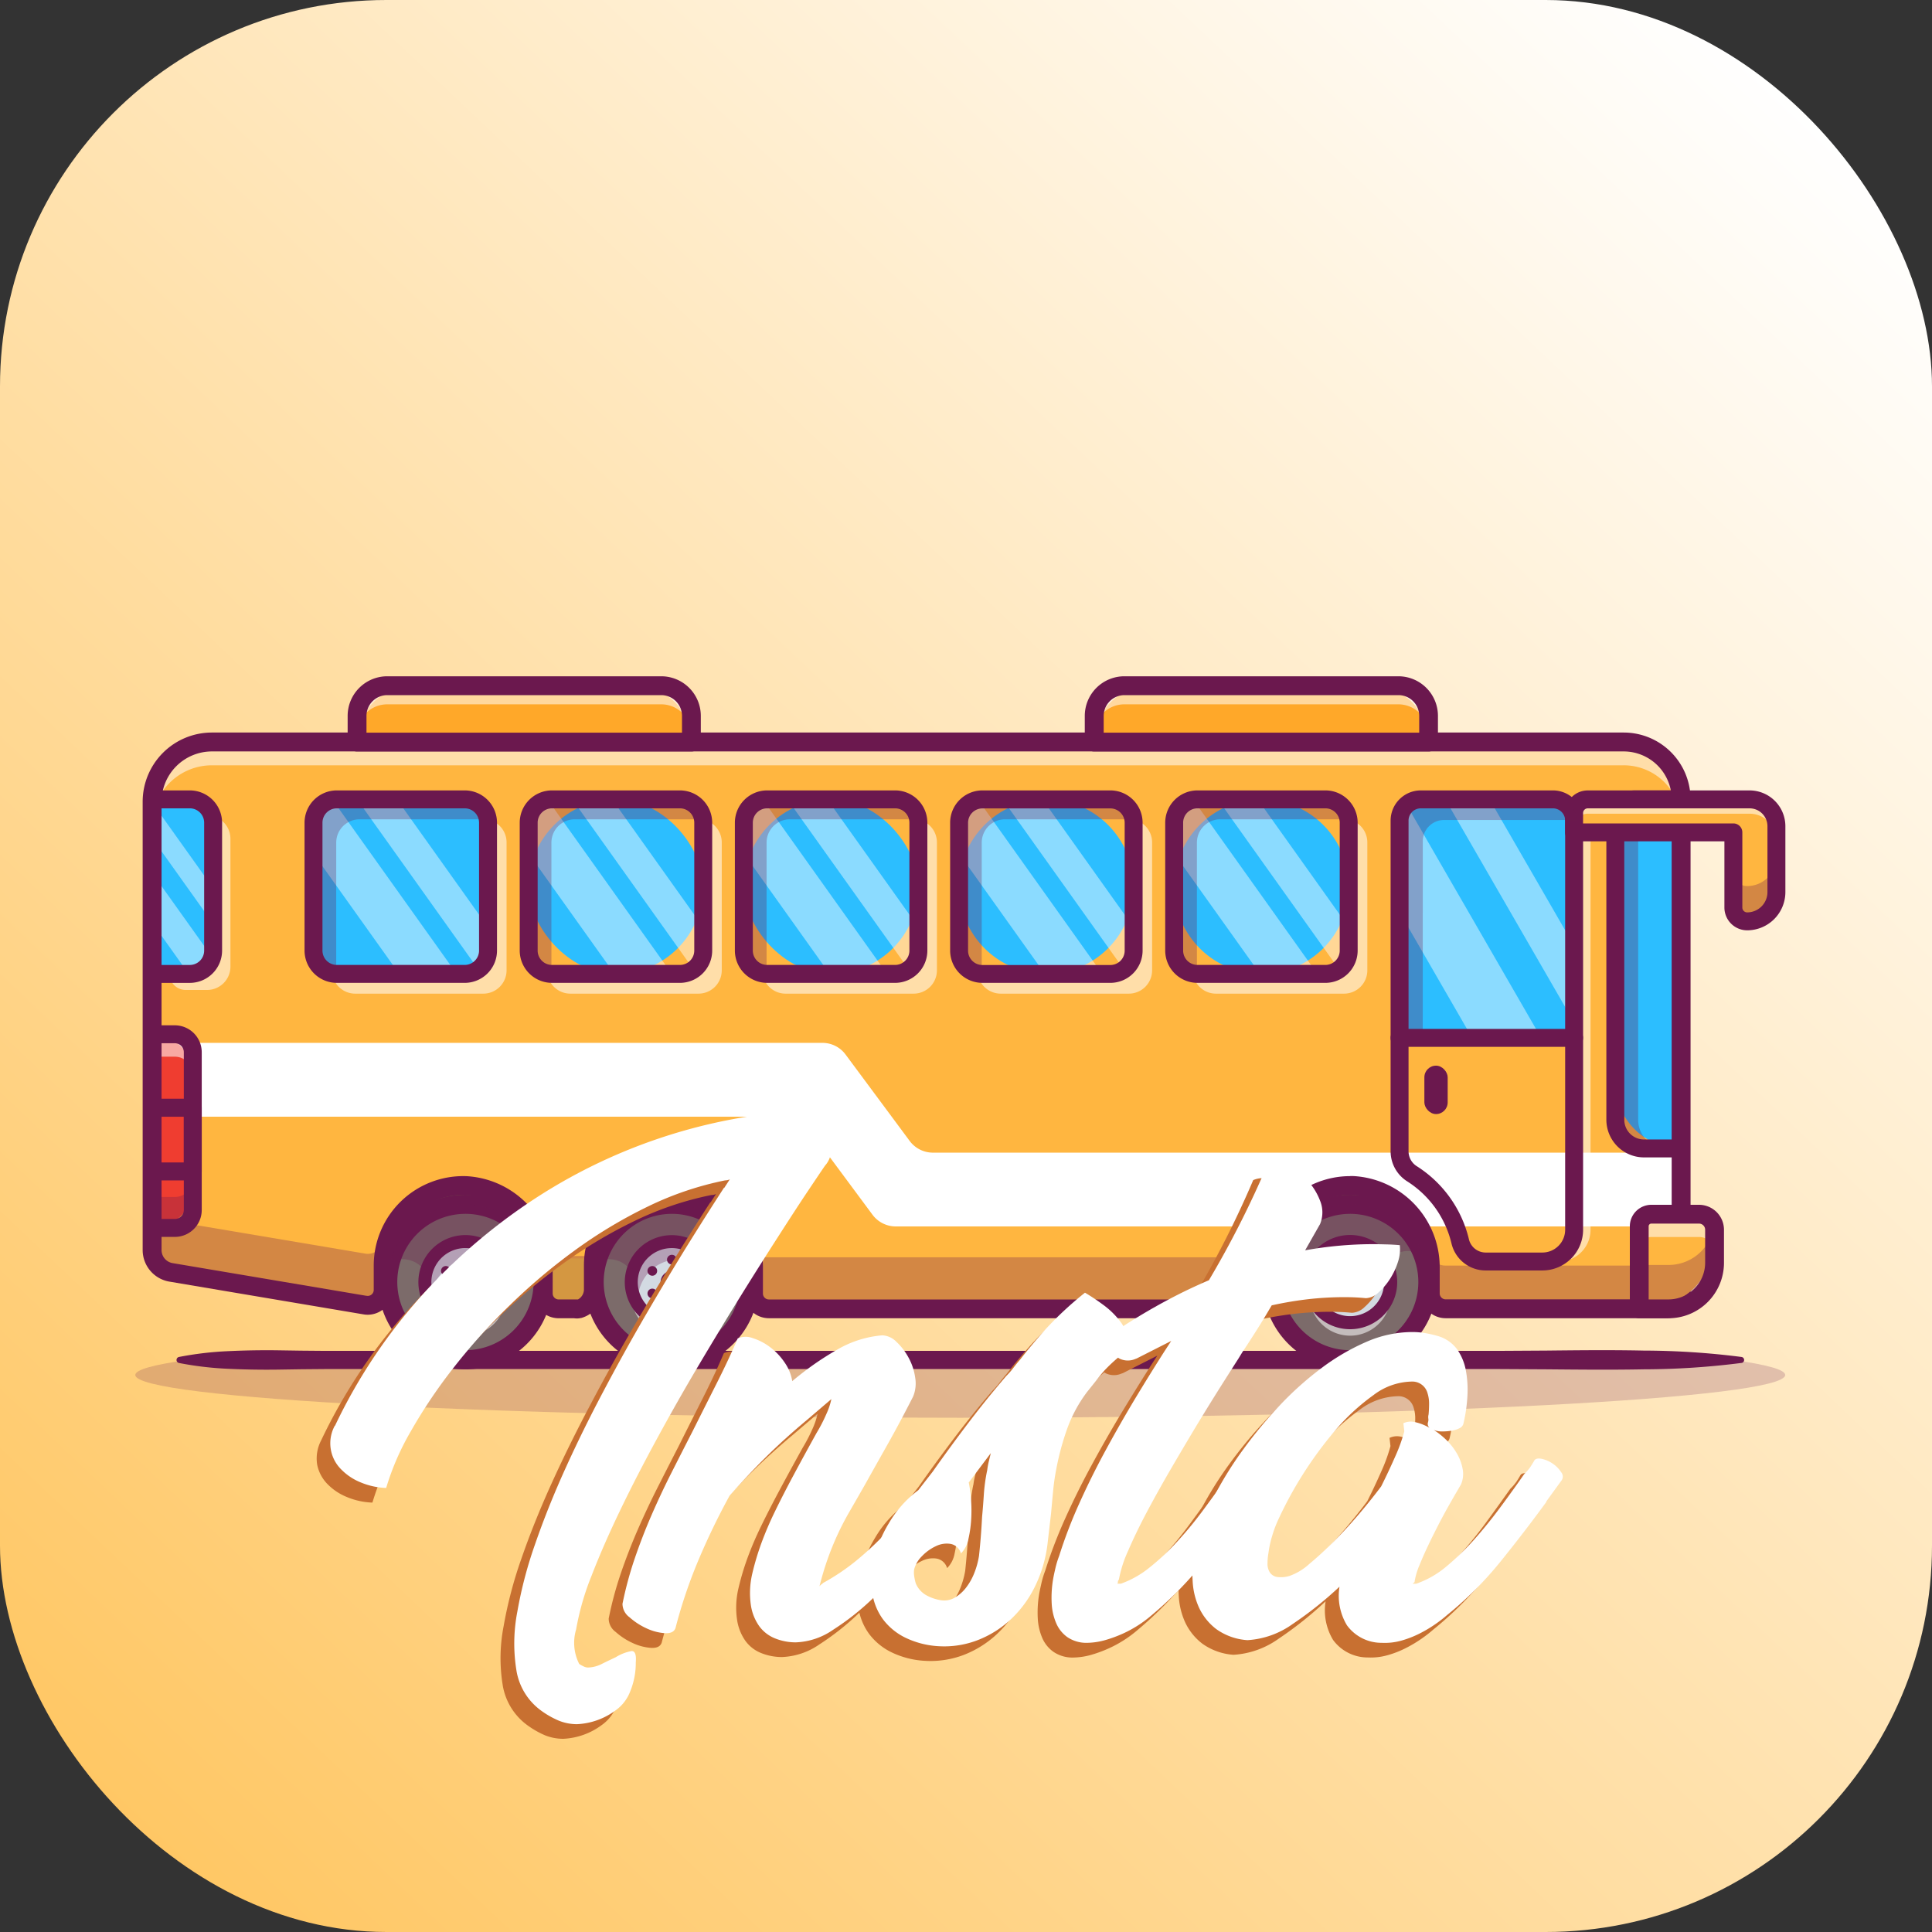 <svg xmlns="http://www.w3.org/2000/svg" xmlns:xlink="http://www.w3.org/1999/xlink" width="100" height="100" viewBox="0 0 100 100">
  <rect x="0" y="0" width="100" height="100" fill="#333333" stroke="none"/>
  <defs>
    <linearGradient id="linear-gradient" x1="0.92" y1="0.044" x2="0.068" y2="0.945" gradientUnits="objectBoundingBox">
      <stop offset="0" stop-color="#fff"/>
      <stop offset="1" stop-color="#ffc764"/>
    </linearGradient>
  </defs>
  <g id="icon-instaBus" transform="translate(-985 -45)">
    <rect id="Rectangle_65" data-name="Rectangle 65" width="100" height="100" rx="20" transform="translate(985 45)" fill="url(#linear-gradient)"/>
    <g id="icon-white" transform="translate(504 41)">
      <g id="icon" transform="translate(488 39)">
        <g id="Groupe_126" data-name="Groupe 126" transform="translate(0)">
          <g id="Groupe_2" data-name="Groupe 2" transform="translate(0 35.391)" opacity="0.2">
            <path id="Tracé_1" data-name="Tracé 1" d="M507.069,2933.776c0,1.222-19.118,2.214-42.7,2.214s-42.7-.992-42.7-2.214c0-.275.96-.537,2.717-.779h79.969C506.109,2933.239,507.069,2933.5,507.069,2933.776Z" transform="translate(-421.667 -2932.998)" fill="#6b184e"/>
          </g>
          <g id="Groupe_124" data-name="Groupe 124" transform="translate(0.387)">
            <g id="Groupe_3" data-name="Groupe 3" transform="translate(11.028 25.567)">
              <rect id="Rectangle_7" data-name="Rectangle 7" width="57.223" height="6.929" transform="translate(0.067 0.067)" fill="#6e4d42"/>
              <path id="Tracé_2" data-name="Tracé 2" d="M906.27,2572.366H848.913V2565.3H906.27Zm-57.223-.133h57.09v-6.8h-57.09Z" transform="translate(-848.913 -2565.303)" fill="#6b184e"/>
            </g>
            <g id="Groupe_4" data-name="Groupe 4" transform="translate(0.42 3.339)">
              <path id="Tracé_3" data-name="Tracé 3" d="M533.517,1738.749v25.575a.8.8,0,0,1-.8.795H521.331a.8.8,0,0,1-.8-.795v-1.345c0-.1,0-.209-.011-.31a4.224,4.224,0,0,0-.333-1.374c-.011-.029-.024-.057-.036-.085a4.406,4.406,0,0,0-.436-.754,4.1,4.1,0,0,0-5.56-1.069,4.164,4.164,0,0,0-1.565,1.823c-.013.028-.025.056-.035.085a3.876,3.876,0,0,0-.21.657s0,0,0,.007c-.014.056-.025.111-.035.168s-.024.142-.033.214c-.015.107-.025.217-.031.327,0,.071-.006.141-.006.211v1.444a.8.8,0,0,1-.8.795H486.3a.8.8,0,0,1-.795-.795v-1.345a4.124,4.124,0,0,0-.033-.526,4.194,4.194,0,0,0-3.959-3.716,4.15,4.15,0,0,0-4.277,3.716c-.014.141-.021.283-.021.427v1.261a1.035,1.035,0,0,1-.731.977h-1.064a.8.8,0,0,1-.8-.795v-1.344c0-.07,0-.141-.006-.21,0-.052-.006-.1-.01-.156,0-.024,0-.046-.007-.07-.006-.057-.012-.113-.019-.17,0-.006,0-.011,0-.017-.01-.068-.022-.135-.035-.2a4.136,4.136,0,0,0-8.21.724v1.263a.794.794,0,0,1-.956.777l-10.021-1.688a1.175,1.175,0,0,1-.98-1.158v-23.2a3.094,3.094,0,0,1,3.093-3.095h73.075A2.969,2.969,0,0,1,533.517,1738.749Z" transform="translate(-454.311 -1735.712)" fill="#ffb640"/>
              <path id="Tracé_4" data-name="Tracé 4" d="M530.287,1762.753H518.9a.853.853,0,0,1-.613-.259.842.842,0,0,1-.25-.6v-1.345c0-.116,0-.215-.011-.305a4.138,4.138,0,0,0-.327-1.353c-.012-.031-.024-.057-.036-.084a4.328,4.328,0,0,0-.429-.743,4.024,4.024,0,0,0-3.128-1.69,4.083,4.083,0,0,0-3.882,2.433.81.81,0,0,0-.033.079,3.872,3.872,0,0,0-.207.644l0,.016c-.013.054-.024.108-.034.164s-.023.14-.033.212c-.014.1-.024.208-.03.322,0,.069-.006.138-.006.208v1.444a.863.863,0,0,1-.863.862H483.866a.863.863,0,0,1-.862-.862v-1.345a4.054,4.054,0,0,0-.033-.518,4.148,4.148,0,0,0-3.9-3.657,4.089,4.089,0,0,0-4.208,3.656c-.014.137-.021.279-.021.42v1.261a1.1,1.1,0,0,1-.785,1.043h-1.076a.863.863,0,0,1-.863-.862v-1.344c0-.068,0-.138-.005-.206,0-.052-.006-.1-.01-.154,0-.022,0-.04-.006-.061-.006-.057-.012-.105-.018-.155l-.005-.037c-.009-.066-.021-.13-.034-.194a4.1,4.1,0,0,0-3.851-3.37,4.08,4.08,0,0,0-4.227,4.076v1.263a.861.861,0,0,1-1.037.842l-10.018-1.689a1.237,1.237,0,0,1-1.036-1.224v-23.2a3.164,3.164,0,0,1,3.16-3.162h73.075a3.04,3.04,0,0,1,3.038,3.036v25.576a.868.868,0,0,1-.863.862Zm-16.329-6.518.15,0a4.157,4.157,0,0,1,3.232,1.746,4.447,4.447,0,0,1,.443.766c.013.029.026.058.038.089a4.273,4.273,0,0,1,.337,1.394c.008.092.011.2.011.315v1.345a.712.712,0,0,0,.211.509.72.72,0,0,0,.518.219h11.39a.734.734,0,0,0,.729-.728v-25.576a2.906,2.906,0,0,0-2.9-2.9H455.037a3.031,3.031,0,0,0-3.027,3.028v23.2a1.1,1.1,0,0,0,.924,1.093l10.021,1.688a.727.727,0,0,0,.879-.711v-1.263a4.214,4.214,0,0,1,4.365-4.21,4.227,4.227,0,0,1,3.977,3.473c.013.072.026.138.035.205l.006.039c.006.05.012.1.017.15,0,.028.006.049.007.072,0,.051.008.106.01.158,0,.069.006.141.006.212v1.344a.73.73,0,0,0,.73.728h1.064a.972.972,0,0,0,.664-.911v-1.261c0-.145.007-.292.021-.434a4.225,4.225,0,0,1,4.346-3.776,4.283,4.283,0,0,1,4.023,3.774,4.188,4.188,0,0,1,.034.534v1.345a.729.729,0,0,0,.728.728h25.147a.73.73,0,0,0,.73-.728v-1.444c0-.072,0-.142.006-.214.006-.118.017-.23.031-.334q.015-.108.034-.216c.009-.056.02-.11.034-.165l0-.014a3.972,3.972,0,0,1,.214-.669c.009-.026.022-.056.035-.086a4.217,4.217,0,0,1,3.858-2.515Z" transform="translate(-451.877 -1733.279)" fill="#6b184e"/>
            </g>
            <g id="Groupe_5" data-name="Groupe 5" transform="translate(0.487 18.973)">
              <path id="Tracé_5" data-name="Tracé 5" d="M533.492,2324.174v3.82H520.166c-.011-.029-.024-.057-.036-.085a4.406,4.406,0,0,0-.436-.754,4.1,4.1,0,0,0-5.56-1.069,4.164,4.164,0,0,0-1.565,1.823c-.013.029-.025.056-.035.085H492.844a1.5,1.5,0,0,1-1.2-.6l-2.386-3.217-.938-1.264a1.489,1.489,0,0,0-1.2-.6h-32.77v-3.82h34.693a1.489,1.489,0,0,1,1.2.6l2.388,3.218.937,1.264a1.5,1.5,0,0,0,1.2.6Z" transform="translate(-454.353 -2318.487)" fill="#fff"/>
            </g>
            <g id="Groupe_6" data-name="Groupe 6" transform="translate(0.488 28.22)" opacity="0.3">
              <path id="Tracé_6" data-name="Tracé 6" d="M466.136,2666.02h.308a4.212,4.212,0,0,0-.089.857v1.262a.8.8,0,0,1-.956.778l-10.02-1.689a1.174,1.174,0,0,1-.98-1.158v-1.479h1.145l9.855,1.661A.787.787,0,0,0,466.136,2666.02Z" transform="translate(-454.399 -2664.59)" fill="#6b184e"/>
            </g>
            <g id="Groupe_7" data-name="Groupe 7" transform="translate(20.543 29.583)" opacity="0.3">
              <path id="Tracé_7" data-name="Tracé 7" d="M1209.1,2718.529h1.815c-.014.14-.021.282-.021.427v1.261a1.036,1.036,0,0,1-.731.978H1209.1a.8.8,0,0,1-.8-.8v-1.344c0-.071,0-.14-.005-.21,0-.053-.006-.1-.01-.156,0-.024,0-.046-.007-.07-.005-.057-.012-.114-.019-.169,0-.006,0-.012,0-.017-.01-.069-.021-.135-.035-.2-.009-.044-.018-.089-.028-.134h.2A.8.8,0,0,0,1209.1,2718.529Z" transform="translate(-1208.113 -2718.031)" fill="#6e4d42"/>
              <path id="Tracé_8" data-name="Tracé 8" d="M1206.073,2718.827a.863.863,0,0,1-.863-.861v-1.344c0-.07,0-.137-.005-.206s-.006-.1-.01-.154c0-.022,0-.041-.006-.061-.006-.065-.013-.122-.02-.176l0-.016c-.01-.067-.021-.132-.034-.2-.008-.045-.018-.089-.028-.133l-.018-.081h.32l.019.036a.726.726,0,0,0,.648.394h1.889l-.007.074c-.013.137-.02.28-.02.421v1.261a1.1,1.1,0,0,1-.785,1.043Zm-.821-3.1.011.055c.014.067.025.135.036.2l0,.018c.007.056.014.114.02.172,0,.028.006.049.007.072,0,.051.008.1.01.158s.006.139.006.211v1.344a.73.73,0,0,0,.729.728h1.064a.972.972,0,0,0,.664-.911v-1.261c0-.121,0-.242.015-.361h-1.742a.859.859,0,0,1-.747-.43Z" transform="translate(-1205.087 -2715.598)" fill="#6b184e"/>
            </g>
            <g id="Groupe_8" data-name="Groupe 8" transform="translate(31.581 29.578)" opacity="0.3">
              <path id="Tracé_9" data-name="Tracé 9" d="M1645.124,2715.44s0,0,0,.007c-.013.055-.024.111-.035.168s-.024.142-.033.214c-.014.107-.024.217-.031.328,0,.071-.006.14-.006.211v1.444a.8.8,0,0,1-.8.794h-25.147a.8.8,0,0,1-.795-.794v-1.345a4.17,4.17,0,0,0-.033-.527h25.975a.794.794,0,0,0,.739-.5Z" transform="translate(-1618.247 -2715.44)" fill="#6b184e"/>
            </g>
            <g id="Groupe_9" data-name="Groupe 9" transform="translate(66.52 29.834)" opacity="0.3">
              <path id="Tracé_10" data-name="Tracé 10" d="M2939.149,2725v2.243a.612.612,0,0,1-.231.469.871.871,0,0,1-.566.2h-11.388a.872.872,0,0,1-.566-.2.613.613,0,0,1-.23-.469v-1.132c0-.088,0-.176-.011-.261a3.014,3.014,0,0,0-.113-.6h.18a.672.672,0,0,0,.174.222.87.87,0,0,0,.566.2h11.388a.869.869,0,0,0,.566-.2A.612.612,0,0,0,2939.149,2725Z" transform="translate(-2926.044 -2725)" fill="#6b184e"/>
            </g>
            <g id="Groupe_10" data-name="Groupe 10" transform="translate(0.488 3.405)" opacity="0.55">
              <path id="Tracé_11" data-name="Tracé 11" d="M533.537,1738.74v1.207a2.969,2.969,0,0,0-2.97-2.97H457.492a3.093,3.093,0,0,0-3.093,3.094v-1.207a3.093,3.093,0,0,1,3.093-3.094h73.075A2.969,2.969,0,0,1,533.537,1738.74Z" transform="translate(-454.399 -1735.77)" fill="#fff"/>
            </g>
            <g id="Groupe_11" data-name="Groupe 11" transform="translate(76.223 6.375)">
              <path id="Rectangle_8" data-name="Rectangle 8" d="M2.34,0H3.4a0,0,0,0,1,0,0V18.068a0,0,0,0,1,0,0h0a3.4,3.4,0,0,1-3.4-3.4V2.34A2.34,2.34,0,0,1,2.34,0Z" fill="#2cbeff"/>
            </g>
            <g id="Groupe_12" data-name="Groupe 12" transform="translate(76.222 6.375)" opacity="0.3">
              <path id="Tracé_12" data-name="Tracé 12" d="M3291.864,1865h-1.183a1.485,1.485,0,0,1-1.486-1.484v-15.562a1.021,1.021,0,0,1,1.021-1.022h1.183a1.021,1.021,0,0,0-1.021,1.022v15.562A1.485,1.485,0,0,0,3291.864,1865Z" transform="translate(-3289.195 -1846.929)" fill="#6b184e"/>
            </g>
            <g id="Groupe_13" data-name="Groupe 13" transform="translate(53.391 6.375)">
              <path id="Rectangle_9" data-name="Rectangle 9" d="M4.517,0h0A4.517,4.517,0,0,1,9.034,4.517v0A4.517,4.517,0,0,1,4.517,9.034h0A4.517,4.517,0,0,1,0,4.517v0A4.517,4.517,0,0,1,4.517,0Z" fill="#2cbeff"/>
            </g>
            <g id="Groupe_14" data-name="Groupe 14" transform="translate(42.253 6.375)">
              <path id="Rectangle_10" data-name="Rectangle 10" d="M4.517,0h0A4.517,4.517,0,0,1,9.034,4.517v0A4.517,4.517,0,0,1,4.517,9.034h0A4.517,4.517,0,0,1,0,4.517v0A4.517,4.517,0,0,1,4.517,0Z" fill="#2cbeff"/>
            </g>
            <g id="Groupe_15" data-name="Groupe 15" transform="translate(31.115 6.375)">
              <rect id="Rectangle_11" data-name="Rectangle 11" width="9.034" height="9.034" rx="4.517" fill="#2cbeff"/>
            </g>
            <g id="Groupe_16" data-name="Groupe 16" transform="translate(19.978 6.375)">
              <rect id="Rectangle_12" data-name="Rectangle 12" width="9.034" height="9.034" rx="4.517" fill="#2cbeff"/>
            </g>
            <g id="Groupe_17" data-name="Groupe 17" transform="translate(8.841 6.375)">
              <path id="Tracé_13" data-name="Tracé 13" d="M776.1,1848.146v6.621a1.208,1.208,0,0,1-1.207,1.207h-6.62a1.207,1.207,0,0,1-1.207-1.207v-6.621a1.208,1.208,0,0,1,.986-1.186,1.231,1.231,0,0,1,.221-.02h6.62A1.207,1.207,0,0,1,776.1,1848.146Z" transform="translate(-767.063 -1846.94)" fill="#2cbeff"/>
            </g>
            <g id="Groupe_18" data-name="Groupe 18" transform="translate(8.841 6.396)" opacity="0.45">
              <path id="Tracé_14" data-name="Tracé 14" d="M774.473,1856.718H771.5l-4.44-6.228v-1.6a1.207,1.207,0,0,1,.986-1.186Z" transform="translate(-767.063 -1847.704)" fill="#fff"/>
            </g>
            <g id="Groupe_19" data-name="Groupe 19" transform="translate(11.094 6.375)" opacity="0.45">
              <path id="Tracé_15" data-name="Tracé 15" d="M858.192,1853.557v1.21a1.2,1.2,0,0,1-.5.978l-6.278-8.806h2.062Z" transform="translate(-851.413 -1846.94)" fill="#fff"/>
            </g>
            <g id="Groupe_20" data-name="Groupe 20" transform="translate(19.978 6.396)" opacity="0.45">
              <path id="Tracé_16" data-name="Tracé 16" d="M1191.359,1856.718h-2.97l-4.44-6.228v-1.6a1.207,1.207,0,0,1,.986-1.186Z" transform="translate(-1183.949 -1847.704)" fill="#fff"/>
            </g>
            <g id="Groupe_21" data-name="Groupe 21" transform="translate(22.232 6.375)" opacity="0.45">
              <path id="Tracé_17" data-name="Tracé 17" d="M1275.078,1853.557v1.21a1.2,1.2,0,0,1-.5.978l-6.278-8.806h2.062Z" transform="translate(-1268.299 -1846.94)" fill="#fff"/>
            </g>
            <g id="Groupe_22" data-name="Groupe 22" transform="translate(31.116 6.396)" opacity="0.45">
              <path id="Tracé_18" data-name="Tracé 18" d="M1608.244,1856.718h-2.97l-4.44-6.228v-1.6a1.207,1.207,0,0,1,.986-1.186Z" transform="translate(-1600.834 -1847.704)" fill="#fff"/>
            </g>
            <g id="Groupe_23" data-name="Groupe 23" transform="translate(33.37 6.375)" opacity="0.45">
              <path id="Tracé_19" data-name="Tracé 19" d="M1691.963,1853.557v1.21a1.2,1.2,0,0,1-.5.978l-6.278-8.806h2.062Z" transform="translate(-1685.184 -1846.94)" fill="#fff"/>
            </g>
            <g id="Groupe_24" data-name="Groupe 24" transform="translate(42.254 6.396)" opacity="0.45">
              <path id="Tracé_20" data-name="Tracé 20" d="M2025.13,1856.718h-2.97l-4.44-6.228v-1.6a1.207,1.207,0,0,1,.986-1.186Z" transform="translate(-2017.72 -1847.704)" fill="#fff"/>
            </g>
            <g id="Groupe_25" data-name="Groupe 25" transform="translate(44.507 6.375)" opacity="0.45">
              <path id="Tracé_21" data-name="Tracé 21" d="M2108.848,1853.557v1.21a1.2,1.2,0,0,1-.5.978l-6.278-8.806h2.063Z" transform="translate(-2102.069 -1846.94)" fill="#fff"/>
            </g>
            <g id="Groupe_26" data-name="Groupe 26" transform="translate(53.391 6.396)" opacity="0.45">
              <path id="Tracé_22" data-name="Tracé 22" d="M2442.015,1856.718h-2.969l-4.441-6.228v-1.6a1.207,1.207,0,0,1,.986-1.186Z" transform="translate(-2434.605 -1847.704)" fill="#fff"/>
            </g>
            <g id="Groupe_27" data-name="Groupe 27" transform="translate(55.645 6.375)" opacity="0.45">
              <path id="Tracé_23" data-name="Tracé 23" d="M2525.734,1853.557v1.21a1.2,1.2,0,0,1-.5.978l-6.277-8.806h2.062Z" transform="translate(-2518.955 -1846.94)" fill="#fff"/>
            </g>
            <g id="Groupe_33" data-name="Groupe 33" transform="translate(8.841 6.375)" opacity="0.3">
              <g id="Groupe_28" data-name="Groupe 28" transform="translate(44.55)">
                <path id="Tracé_24" data-name="Tracé 24" d="M2443.624,1847.972h-6.638a1.207,1.207,0,0,0-1.207,1.207v6.622a1.02,1.02,0,0,0,.014.174,1.208,1.208,0,0,1-1.188-1.207v-6.621a1.206,1.206,0,0,1,1.207-1.207h6.62A1.206,1.206,0,0,1,2443.624,1847.972Z" transform="translate(-2434.605 -1846.94)" fill="#6b184e"/>
              </g>
              <g id="Groupe_29" data-name="Groupe 29" transform="translate(33.413)">
                <path id="Tracé_25" data-name="Tracé 25" d="M2026.739,1847.972H2020.1a1.207,1.207,0,0,0-1.207,1.207v6.622a1.086,1.086,0,0,0,.013.174,1.207,1.207,0,0,1-1.188-1.207v-6.621a1.206,1.206,0,0,1,1.207-1.207h6.62A1.206,1.206,0,0,1,2026.739,1847.972Z" transform="translate(-2017.72 -1846.94)" fill="#6b184e"/>
              </g>
              <g id="Groupe_30" data-name="Groupe 30" transform="translate(22.275)">
                <path id="Tracé_26" data-name="Tracé 26" d="M1609.854,1847.972h-6.638a1.206,1.206,0,0,0-1.207,1.207v6.622a1.046,1.046,0,0,0,.013.174,1.208,1.208,0,0,1-1.188-1.207v-6.621a1.206,1.206,0,0,1,1.207-1.207h6.62A1.206,1.206,0,0,1,1609.854,1847.972Z" transform="translate(-1600.834 -1846.94)" fill="#6b184e"/>
              </g>
              <g id="Groupe_31" data-name="Groupe 31" transform="translate(11.138)">
                <path id="Tracé_27" data-name="Tracé 27" d="M1192.969,1847.972h-6.638a1.207,1.207,0,0,0-1.207,1.207v6.622a1.059,1.059,0,0,0,.013.174,1.207,1.207,0,0,1-1.188-1.207v-6.621a1.206,1.206,0,0,1,1.207-1.207h6.62A1.207,1.207,0,0,1,1192.969,1847.972Z" transform="translate(-1183.949 -1846.94)" fill="#6b184e"/>
              </g>
              <g id="Groupe_32" data-name="Groupe 32">
                <path id="Tracé_28" data-name="Tracé 28" d="M776.083,1847.972h-6.638a1.207,1.207,0,0,0-1.207,1.207v6.622a1.073,1.073,0,0,0,.013.174,1.208,1.208,0,0,1-1.188-1.207v-6.621a1.207,1.207,0,0,1,1.207-1.207h6.62A1.206,1.206,0,0,1,776.083,1847.972Z" transform="translate(-767.063 -1846.94)" fill="#6b184e"/>
              </g>
            </g>
            <g id="Groupe_39" data-name="Groupe 39" transform="translate(9.81 7.419)" opacity="0.55">
              <g id="Groupe_34" data-name="Groupe 34" transform="translate(44.55)">
                <path id="Tracé_29" data-name="Tracé 29" d="M2479.9,1887.172v6.621a1.206,1.206,0,0,1-1.206,1.207h-6.622a1.205,1.205,0,0,1-1.2-1.043,1.221,1.221,0,0,0,.237.022h6.62a1.207,1.207,0,0,0,1.207-1.207v-6.621a1.13,1.13,0,0,0-.011-.163A1.207,1.207,0,0,1,2479.9,1887.172Z" transform="translate(-2470.874 -1885.988)" fill="#fff"/>
              </g>
              <g id="Groupe_35" data-name="Groupe 35" transform="translate(33.413)">
                <path id="Tracé_30" data-name="Tracé 30" d="M2063.012,1887.172v6.621a1.206,1.206,0,0,1-1.207,1.207h-6.622a1.206,1.206,0,0,1-1.2-1.043,1.222,1.222,0,0,0,.237.022h6.62a1.207,1.207,0,0,0,1.207-1.207v-6.621a1.2,1.2,0,0,0-.011-.163A1.207,1.207,0,0,1,2063.012,1887.172Z" transform="translate(-2053.989 -1885.988)" fill="#fff"/>
              </g>
              <g id="Groupe_36" data-name="Groupe 36" transform="translate(22.275)">
                <path id="Tracé_31" data-name="Tracé 31" d="M1646.127,1887.172v6.621a1.206,1.206,0,0,1-1.207,1.207H1638.3a1.206,1.206,0,0,1-1.2-1.043,1.224,1.224,0,0,0,.237.022h6.62a1.207,1.207,0,0,0,1.207-1.207v-6.621a1.148,1.148,0,0,0-.011-.163A1.207,1.207,0,0,1,1646.127,1887.172Z" transform="translate(-1637.104 -1885.988)" fill="#fff"/>
              </g>
              <g id="Groupe_37" data-name="Groupe 37" transform="translate(11.138)">
                <path id="Tracé_32" data-name="Tracé 32" d="M1229.241,1887.172v6.621a1.206,1.206,0,0,1-1.207,1.207h-6.621a1.205,1.205,0,0,1-1.2-1.043,1.223,1.223,0,0,0,.238.022h6.62a1.207,1.207,0,0,0,1.207-1.207v-6.621a1.166,1.166,0,0,0-.011-.163A1.208,1.208,0,0,1,1229.241,1887.172Z" transform="translate(-1220.218 -1885.988)" fill="#fff"/>
              </g>
              <g id="Groupe_38" data-name="Groupe 38">
                <path id="Tracé_33" data-name="Tracé 33" d="M812.356,1887.172v6.621A1.206,1.206,0,0,1,811.15,1895h-6.621a1.206,1.206,0,0,1-1.2-1.043,1.223,1.223,0,0,0,.238.022h6.619a1.207,1.207,0,0,0,1.207-1.207v-6.621a1.175,1.175,0,0,0-.011-.163A1.207,1.207,0,0,1,812.356,1887.172Z" transform="translate(-803.333 -1885.988)" fill="#fff"/>
              </g>
            </g>
            <g id="Groupe_40" data-name="Groupe 40" transform="translate(0.488 6.375)">
              <path id="Tracé_34" data-name="Tracé 34" d="M457.555,1848.146v6.621a1.171,1.171,0,0,1-.048.336,1.194,1.194,0,0,1-.741.795,1.152,1.152,0,0,1-.418.076H454.4v-9.034h1.949A1.206,1.206,0,0,1,457.555,1848.146Z" transform="translate(-454.399 -1846.94)" fill="#2cbeff"/>
            </g>
            <g id="Groupe_41" data-name="Groupe 41" transform="translate(1.384 7.245)" opacity="0.55">
              <path id="Tracé_35" data-name="Tracé 35" d="M491.115,1880.67v6.621a1.207,1.207,0,0,1-1.207,1.207H488.8a.841.841,0,0,1-.841-.841v-.191h1.052a1.207,1.207,0,0,0,1.207-1.207v-6.621a1.091,1.091,0,0,0-.007-.136A1.206,1.206,0,0,1,491.115,1880.67Z" transform="translate(-487.959 -1879.503)" fill="#fff"/>
            </g>
            <g id="Groupe_42" data-name="Groupe 42" transform="translate(0.488 10.181)" opacity="0.45">
              <path id="Tracé_36" data-name="Tracé 36" d="M457.506,1993.734a1.2,1.2,0,0,1-.741.795l-.635-.152-1.732-2.43v-2.571Z" transform="translate(-454.399 -1989.375)" fill="#fff"/>
            </g>
            <g id="Groupe_43" data-name="Groupe 43" transform="translate(0.488 6.7)" opacity="0.45">
              <path id="Tracé_37" data-name="Tracé 37" d="M457.555,1863.364v1.843l-3.156-4.427V1859.1l.115,0Z" transform="translate(-454.399 -1859.099)" fill="#fff"/>
            </g>
            <g id="Groupe_44" data-name="Groupe 44" transform="translate(75.758 5.911)">
              <path id="Tracé_38" data-name="Tracé 38" d="M3275.691,1848.564h-1.918a1.952,1.952,0,0,1-1.949-1.949v-15.562a1.487,1.487,0,0,1,1.486-1.485h2.382a.464.464,0,0,1,.464.464V1848.1A.464.464,0,0,1,3275.691,1848.564Zm-2.382-18.068a.558.558,0,0,0-.557.557v15.562a1.022,1.022,0,0,0,1.021,1.021h1.455V1830.5Z" transform="translate(-3271.824 -1829.568)" fill="#6b184e"/>
            </g>
            <g id="Groupe_45" data-name="Groupe 45" transform="translate(0.487 18.534)">
              <path id="Rectangle_13" data-name="Rectangle 13" d="M0,0H0A2.1,2.1,0,0,1,2.1,2.1V7.92a2.1,2.1,0,0,1-2.1,2.1H0a0,0,0,0,1,0,0V0A0,0,0,0,1,0,0Z" fill="#ef3d30"/>
            </g>
            <g id="Groupe_46" data-name="Groupe 46" transform="translate(0.488 26.03)" opacity="0.3">
              <path id="Tracé_39" data-name="Tracé 39" d="M456.5,2582.6v1.6a.929.929,0,0,1-.928.929H454.4v-1.6h1.175A.928.928,0,0,0,456.5,2582.6Z" transform="translate(-454.399 -2582.603)" fill="#6b184e"/>
            </g>
            <g id="Groupe_47" data-name="Groupe 47" transform="translate(72.446 6.375)" opacity="0.55">
              <path id="Tracé_40" data-name="Tracé 40" d="M3150.32,1848.039v21.178a1.642,1.642,0,0,1-1.643,1.643h-.85a1.642,1.642,0,0,0,1.643-1.643v-21.178a1.1,1.1,0,0,0-1.1-1.1h.85A1.1,1.1,0,0,1,3150.32,1848.039Z" transform="translate(-3147.827 -1846.94)" fill="#fff"/>
            </g>
            <g id="Groupe_48" data-name="Groupe 48" transform="translate(0.488 18.534)" opacity="0.55">
              <path id="Tracé_41" data-name="Tracé 41" d="M456.5,2302.967v1.16a.928.928,0,0,0-.928-.928H454.4v-1.16h1.175A.928.928,0,0,1,456.5,2302.967Z" transform="translate(-454.399 -2302.039)" fill="#fff"/>
            </g>
            <g id="Groupe_49" data-name="Groupe 49" transform="translate(65.054 6.375)">
              <path id="Tracé_42" data-name="Tracé 42" d="M2880.188,1848.039v11.245h-9.034v-11.245a1.1,1.1,0,0,1,1.1-1.1h6.837A1.1,1.1,0,0,1,2880.188,1848.039Z" transform="translate(-2871.154 -1846.94)" fill="#2cbeff"/>
            </g>
            <g id="Groupe_50" data-name="Groupe 50" transform="translate(0.023 18.07)">
              <path id="Tracé_43" data-name="Tracé 43" d="M438.646,2295.62H437.47a.464.464,0,0,1-.464-.464v-10.024a.464.464,0,0,1,.464-.464h1.176a1.394,1.394,0,0,1,1.392,1.392v8.168A1.394,1.394,0,0,1,438.646,2295.62Zm-.712-.928h.712a.465.465,0,0,0,.464-.464v-8.168a.465.465,0,0,0-.464-.464h-.712Z" transform="translate(-437.006 -2284.668)" fill="#6b184e"/>
            </g>
            <g id="Groupe_51" data-name="Groupe 51" transform="translate(0.023 21.875)">
              <path id="Tracé_44" data-name="Tracé 44" d="M439.574,2431.328h-2.1a.464.464,0,0,1-.464-.464v-3.3a.464.464,0,0,1,.464-.464h2.1a.464.464,0,0,1,.464.464v3.3A.464.464,0,0,1,439.574,2431.328Zm-1.64-.929h1.176v-2.367h-1.176Z" transform="translate(-437.006 -2427.105)" fill="#6b184e"/>
            </g>
            <g id="Groupe_52" data-name="Groupe 52" transform="translate(65.054 6.658)" opacity="0.45">
              <path id="Tracé_45" data-name="Tracé 45" d="M2878.483,1869.563h-3.572l-3.757-6.506v-4.739a1.088,1.088,0,0,1,.366-.817Z" transform="translate(-2871.154 -1857.501)" fill="#fff"/>
            </g>
            <g id="Groupe_53" data-name="Groupe 53" transform="translate(67.423 6.375)" opacity="0.45">
              <path id="Tracé_46" data-name="Tracé 46" d="M2966.477,1854.517v3.97l-6.666-11.548h2.291Z" transform="translate(-2959.811 -1846.939)" fill="#fff"/>
            </g>
            <g id="Groupe_54" data-name="Groupe 54" transform="translate(64.59 5.911)">
              <path id="Tracé_47" data-name="Tracé 47" d="M2861.639,1854.416h-2.947a1.815,1.815,0,0,1-1.76-1.41,5.25,5.25,0,0,0-2.286-3.2,1.839,1.839,0,0,1-.862-1.549v-17.126a1.565,1.565,0,0,1,1.563-1.563h6.837a1.565,1.565,0,0,1,1.563,1.563v21.178A2.109,2.109,0,0,1,2861.639,1854.416Zm-6.293-23.92a.635.635,0,0,0-.634.635v17.126a.915.915,0,0,0,.434.767,6.173,6.173,0,0,1,2.688,3.764.892.892,0,0,0,.859.7h2.947a1.18,1.18,0,0,0,1.178-1.179v-21.178a.635.635,0,0,0-.634-.635Z" transform="translate(-2853.783 -1829.568)" fill="#6b184e"/>
            </g>
            <g id="Groupe_55" data-name="Groupe 55" transform="translate(52.926 5.911)">
              <path id="Tracé_48" data-name="Tracé 48" d="M2425.5,1839.53h-6.62a1.673,1.673,0,0,1-1.671-1.671v-6.62a1.673,1.673,0,0,1,1.671-1.671h6.62a1.673,1.673,0,0,1,1.67,1.671v6.62A1.673,1.673,0,0,1,2425.5,1839.53Zm-6.62-9.034a.744.744,0,0,0-.743.743v6.62a.744.744,0,0,0,.743.743h6.62a.744.744,0,0,0,.742-.743v-6.62a.744.744,0,0,0-.742-.743Z" transform="translate(-2417.211 -1829.568)" fill="#6b184e"/>
            </g>
            <g id="Groupe_56" data-name="Groupe 56" transform="translate(41.789 5.911)">
              <path id="Tracé_49" data-name="Tracé 49" d="M2008.617,1839.53H2002a1.673,1.673,0,0,1-1.671-1.671v-6.62a1.673,1.673,0,0,1,1.671-1.671h6.621a1.673,1.673,0,0,1,1.67,1.671v6.62A1.673,1.673,0,0,1,2008.617,1839.53ZM2002,1830.5a.744.744,0,0,0-.743.743v6.62a.743.743,0,0,0,.743.743h6.621a.744.744,0,0,0,.742-.743v-6.62a.744.744,0,0,0-.742-.743Z" transform="translate(-2000.326 -1829.568)" fill="#6b184e"/>
            </g>
            <g id="Groupe_57" data-name="Groupe 57" transform="translate(30.651 5.911)">
              <path id="Tracé_50" data-name="Tracé 50" d="M1591.733,1839.53h-6.621a1.673,1.673,0,0,1-1.671-1.671v-6.62a1.673,1.673,0,0,1,1.671-1.671h6.621a1.673,1.673,0,0,1,1.671,1.671v6.62A1.673,1.673,0,0,1,1591.733,1839.53Zm-6.621-9.034a.743.743,0,0,0-.742.743v6.62a.743.743,0,0,0,.742.743h6.621a.743.743,0,0,0,.742-.743v-6.62a.744.744,0,0,0-.742-.743Z" transform="translate(-1583.442 -1829.568)" fill="#6b184e"/>
            </g>
            <g id="Groupe_58" data-name="Groupe 58" transform="translate(19.514 5.911)">
              <path id="Tracé_51" data-name="Tracé 51" d="M1174.845,1839.53h-6.621a1.673,1.673,0,0,1-1.67-1.671v-6.62a1.673,1.673,0,0,1,1.67-1.671h6.621a1.673,1.673,0,0,1,1.671,1.671v6.62A1.673,1.673,0,0,1,1174.845,1839.53Zm-6.621-9.034a.743.743,0,0,0-.742.743v6.62a.743.743,0,0,0,.742.743h6.621a.744.744,0,0,0,.743-.743v-6.62a.744.744,0,0,0-.743-.743Z" transform="translate(-1166.554 -1829.568)" fill="#6b184e"/>
            </g>
            <g id="Groupe_59" data-name="Groupe 59" transform="translate(8.376 5.911)">
              <path id="Tracé_52" data-name="Tracé 52" d="M757.96,1839.53H751.34a1.673,1.673,0,0,1-1.671-1.671v-6.62a1.673,1.673,0,0,1,1.671-1.671h6.621a1.673,1.673,0,0,1,1.67,1.671v6.62A1.673,1.673,0,0,1,757.96,1839.53Zm-6.621-9.034a.744.744,0,0,0-.742.743v6.62a.744.744,0,0,0,.742.743h6.621a.744.744,0,0,0,.742-.743v-6.62a.744.744,0,0,0-.742-.743Z" transform="translate(-749.669 -1829.568)" fill="#6b184e"/>
            </g>
            <g id="Groupe_60" data-name="Groupe 60" transform="translate(0.024 5.911)">
              <path id="Tracé_53" data-name="Tracé 53" d="M439.441,1839.531h-1.949a.464.464,0,1,1,0-.928h1.949a.743.743,0,0,0,.743-.743v-6.621a.744.744,0,0,0-.743-.743h-1.949a.464.464,0,1,1,0-.928h1.949a1.673,1.673,0,0,1,1.671,1.671v6.621A1.673,1.673,0,0,1,439.441,1839.531Z" transform="translate(-437.028 -1829.568)" fill="#6b184e"/>
            </g>
            <g id="Groupe_61" data-name="Groupe 61" transform="translate(64.59 18.255)">
              <path id="Tracé_54" data-name="Tracé 54" d="M2863.281,2292.544h-9.034a.464.464,0,1,1,0-.928h9.034a.464.464,0,1,1,0,.928Z" transform="translate(-2853.783 -2291.616)" fill="#6b184e"/>
            </g>
            <g id="Groupe_62" data-name="Groupe 62" transform="translate(66.338 20.158)">
              <rect id="Rectangle_14" data-name="Rectangle 14" width="1.207" height="2.506" rx="0.603" fill="#6b184e"/>
            </g>
            <g id="Groupe_63" data-name="Groupe 63" transform="translate(0 2.918)">
              <path id="Tracé_55" data-name="Tracé 55" d="M458.626,1747.868a1.044,1.044,0,0,1-.157-.012h-.8a1.284,1.284,0,0,1-1.284-1.282v-1.345a3.741,3.741,0,0,0-3.523-3.755,3.66,3.66,0,0,0-3.791,3.656v1.261a1.285,1.285,0,0,1-1.534,1.259l-10.012-1.689a1.66,1.66,0,0,1-1.386-1.64v-23.2a3.585,3.585,0,0,1,3.58-3.581H512.8a3.461,3.461,0,0,1,3.458,3.457v25.576a1.284,1.284,0,0,1-1.283,1.282H503.583a1.284,1.284,0,0,1-1.284-1.282v-1.345a3.74,3.74,0,0,0-3.526-3.755,3.66,3.66,0,0,0-3.792,3.656v1.444a1.284,1.284,0,0,1-1.282,1.282H468.552a1.283,1.283,0,0,1-1.282-1.282v-1.345a3.63,3.63,0,0,0-.029-.464,3.725,3.725,0,0,0-3.493-3.291,3.669,3.669,0,0,0-3.775,3.279c-.012.122-.018.25-.018.377v1.261a1.526,1.526,0,0,1-1.115,1.453l-.017,0A.981.981,0,0,1,458.626,1747.868Zm40.015-7.371c.056,0,.111,0,.167,0a4.723,4.723,0,0,1,4.466,4.729v1.345a.309.309,0,0,0,.309.307h11.389a.309.309,0,0,0,.309-.307V1721a2.486,2.486,0,0,0-2.484-2.482H439.723a2.609,2.609,0,0,0-2.606,2.606v23.2a.688.688,0,0,0,.574.679l10.019,1.69.017,0a.309.309,0,0,0,.372-.3v-1.261a4.634,4.634,0,0,1,4.8-4.63,4.723,4.723,0,0,1,4.463,4.729v1.345a.309.309,0,0,0,.309.307h1a.592.592,0,0,0,.308-.49v-1.261c0-.16.008-.32.023-.475a4.646,4.646,0,0,1,4.779-4.154,4.706,4.706,0,0,1,4.426,4.144,4.585,4.585,0,0,1,.037.585v1.345a.308.308,0,0,0,.308.307H493.7a.308.308,0,0,0,.308-.307v-1.444a4.634,4.634,0,0,1,4.633-4.633Z" transform="translate(-436.142 -1717.542)" fill="#6b184e"/>
            </g>
            <g id="Groupe_64" data-name="Groupe 64" transform="translate(77.393 27.779)">
              <path id="Rectangle_15" data-name="Rectangle 15" d="M.964,0h1.7A1.238,1.238,0,0,1,3.9,1.238v0A3.662,3.662,0,0,1,.236,4.9H0a0,0,0,0,1,0,0V.964A.964.964,0,0,1,.964,0Z" transform="translate(0.067 0.067)" fill="#ffb640"/>
              <path id="Tracé_56" data-name="Tracé 56" d="M3334.6,2653.134h-1.585v-4.34a.694.694,0,0,1,.693-.693h2.467a.872.872,0,0,1,.871.871v1.715A2.449,2.449,0,0,1,3334.6,2653.134Zm-1.452-.133h1.452a2.316,2.316,0,0,0,2.313-2.313v-1.715a.739.739,0,0,0-.738-.738h-2.467a.561.561,0,0,0-.56.56Z" transform="translate(-3333.017 -2648.101)" fill="#6b184e"/>
            </g>
            <g id="Groupe_65" data-name="Groupe 65" transform="translate(77.46 28.616)" opacity="0.3">
              <path id="Tracé_57" data-name="Tracé 57" d="M3337.037,2681.272h-1.519v2.539h1.519a2.38,2.38,0,0,0,2.38-2.38v-1.715a.791.791,0,0,0-.06-.3A2.378,2.378,0,0,1,3337.037,2681.272Z" transform="translate(-3335.518 -2679.414)" fill="#6b184e"/>
            </g>
            <g id="Groupe_66" data-name="Groupe 66" transform="translate(77.459 27.847)" opacity="0.55">
              <path id="Tracé_58" data-name="Tracé 58" d="M3339.393,2651.429v1.175a.8.8,0,0,0-.8-.8h-2.467a.626.626,0,0,0-.627.625v-1.175a.626.626,0,0,1,.627-.626h2.467A.8.8,0,0,1,3339.393,2651.429Z" transform="translate(-3335.495 -2650.625)" fill="#fff"/>
            </g>
            <g id="Groupe_67" data-name="Groupe 67" transform="translate(76.973 27.359)">
              <path id="Tracé_59" data-name="Tracé 59" d="M3319.284,2638.237h-1.518a.487.487,0,0,1-.487-.487v-4.273a1.115,1.115,0,0,1,1.113-1.113h2.468a1.294,1.294,0,0,1,1.292,1.292v1.715A2.87,2.87,0,0,1,3319.284,2638.237Zm-1.031-.975h1.031a1.9,1.9,0,0,0,1.893-1.892v-1.715a.318.318,0,0,0-.317-.318h-2.468a.14.14,0,0,0-.139.139Z" transform="translate(-3317.279 -2632.363)" fill="#6b184e"/>
            </g>
            <g id="Groupe_68" data-name="Groupe 68" transform="translate(74.021 6.308)">
              <path id="Tracé_60" data-name="Tracé 60" d="M3219.782,1848.317v3.412a1.514,1.514,0,0,1-1.513,1.513.714.714,0,0,1-.714-.714v-3.891h-8.244v-1a.706.706,0,0,1,.707-.708h8.377A1.387,1.387,0,0,1,3219.782,1848.317Z" transform="translate(-3209.244 -1846.862)" fill="#ffb640"/>
              <path id="Tracé_61" data-name="Tracé 61" d="M3215.836,1850.876a.782.782,0,0,1-.781-.781v-3.824h-8.244V1845.2a.775.775,0,0,1,.774-.774h8.377a1.457,1.457,0,0,1,1.455,1.455v3.412A1.582,1.582,0,0,1,3215.836,1850.876Zm-8.891-4.739h8.244v3.958a.648.648,0,0,0,.647.647,1.448,1.448,0,0,0,1.447-1.446v-3.412a1.323,1.323,0,0,0-1.321-1.321h-8.377a.641.641,0,0,0-.64.641Z" transform="translate(-3206.811 -1844.429)" fill="#6b184e"/>
            </g>
            <g id="Groupe_69" data-name="Groupe 69" transform="translate(74.088 6.375)" opacity="0.55">
              <path id="Tracé_62" data-name="Tracé 62" d="M3219.782,1848.317v.742a1.387,1.387,0,0,0-1.387-1.388h-8.377a.706.706,0,0,0-.707.707v-.741a.706.706,0,0,1,.707-.708h8.377A1.387,1.387,0,0,1,3219.782,1848.317Z" transform="translate(-3209.311 -1846.929)" fill="#fff"/>
            </g>
            <g id="Groupe_70" data-name="Groupe 70" transform="translate(82.333 9.35)" opacity="0.3">
              <path id="Tracé_63" data-name="Tracé 63" d="M3520.131,1958.287v1.825a1.514,1.514,0,0,1-1.514,1.513.715.715,0,0,1-.714-.714v-1.825a.715.715,0,0,0,.714.714A1.514,1.514,0,0,0,3520.131,1958.287Z" transform="translate(-3517.904 -1958.287)" fill="#6b184e"/>
            </g>
            <g id="Groupe_71" data-name="Groupe 71" transform="translate(73.624 5.911)">
              <path id="Tracé_64" data-name="Tracé 64" d="M3201.362,1836.8a1.18,1.18,0,0,1-1.178-1.178v-3.427h-7.78a.464.464,0,0,1-.464-.464v-1a1.172,1.172,0,0,1,1.172-1.172h8.376a1.854,1.854,0,0,1,1.852,1.852v3.412A1.98,1.98,0,0,1,3201.362,1836.8Zm-8.494-5.533h7.78a.464.464,0,0,1,.464.464v3.891a.25.25,0,0,0,.25.25,1.051,1.051,0,0,0,1.05-1.049v-3.412a.925.925,0,0,0-.924-.924h-8.376a.243.243,0,0,0-.243.243Z" transform="translate(-3191.94 -1829.558)" fill="#6b184e"/>
            </g>
            <g id="Groupe_86" data-name="Groupe 86" transform="translate(57.982 26.853)">
              <g id="Groupe_72" data-name="Groupe 72" transform="translate(0.488 0.487)">
                <path id="Tracé_65" data-name="Tracé 65" d="M2632.717,2635.174a4.025,4.025,0,1,1-7.886-.52h0a4.025,4.025,0,0,1,7.887.521Z" transform="translate(-2624.698 -2631.652)" fill="#7c6b6a"/>
              </g>
              <g id="Groupe_73" data-name="Groupe 73">
                <path id="Tracé_66" data-name="Tracé 66" d="M2610.958,2622.439a4.517,4.517,0,1,1,.566-.036A4.579,4.579,0,0,1,2610.958,2622.439Zm.01-8.05a3.662,3.662,0,0,0-.449.028,3.529,3.529,0,1,0,.449-.028Z" transform="translate(-2606.448 -2613.414)" fill="#6b184e"/>
              </g>
              <g id="Groupe_74" data-name="Groupe 74" transform="translate(2.274 2.274)">
                <circle id="Ellipse_1" data-name="Ellipse 1" cx="2.098" cy="2.098" r="2.098" transform="matrix(0.069, -0.998, 0.998, 0.069, 0, 4.187)" fill="#d3dae2"/>
                <path id="Tracé_67" data-name="Tracé 67" d="M2696.452,2705.582a2.17,2.17,0,1,1,.272-.018A2.144,2.144,0,0,1,2696.452,2705.582Zm.006-4.2a2.136,2.136,0,0,0-.258.016,2.032,2.032,0,1,0,2.269,1.762h0a2.033,2.033,0,0,0-2.011-1.778Z" transform="translate(-2694.217 -2701.179)" fill="#6b184e"/>
              </g>
              <g id="Groupe_75" data-name="Groupe 75" transform="translate(2.414 2.413)" opacity="0.3">
                <path id="Tracé_68" data-name="Tracé 68" d="M2700.984,2705.593a2.1,2.1,0,0,0-3.825,1.424,2.1,2.1,0,1,1,3.824-1.434S2700.984,2705.589,2700.984,2705.593Z" transform="translate(-2696.803 -2703.746)" fill="#6b184e"/>
              </g>
              <g id="Groupe_76" data-name="Groupe 76" transform="translate(3.693 3.693)">
                <circle id="Ellipse_2" data-name="Ellipse 2" cx="0.584" cy="0.584" r="0.584" transform="matrix(0.613, -0.79, 0.79, 0.613, 0, 0.922)" fill="#6b184e"/>
              </g>
              <g id="Groupe_77" data-name="Groupe 77" transform="translate(4.161 2.993)">
                <circle id="Ellipse_3" data-name="Ellipse 3" cx="0.25" cy="0.25" r="0.25" transform="translate(0 0.396) rotate(-52.172)" fill="#6b184e"/>
              </g>
              <g id="Groupe_78" data-name="Groupe 78" transform="translate(4.161 5.329)">
                <circle id="Ellipse_4" data-name="Ellipse 4" cx="0.25" cy="0.25" r="0.25" transform="translate(0 0.396) rotate(-52.172)" fill="#6b184e"/>
              </g>
              <g id="Groupe_79" data-name="Groupe 79" transform="translate(3.25 3.678)">
                <path id="Tracé_69" data-name="Tracé 69" d="M2728.461,2751.095a.25.25,0,1,1-.328.134A.251.251,0,0,1,2728.461,2751.095Z" transform="translate(-2728.114 -2751.075)" fill="#6b184e"/>
              </g>
              <g id="Groupe_80" data-name="Groupe 80" transform="translate(5.273 4.846)">
                <path id="Tracé_70" data-name="Tracé 70" d="M2804.173,2794.807a.25.25,0,1,1-.328.134A.249.249,0,0,1,2804.173,2794.807Z" transform="translate(-2803.825 -2794.788)" fill="#6b184e"/>
              </g>
              <g id="Groupe_81" data-name="Groupe 81" transform="translate(3.25 4.846)">
                <path id="Tracé_71" data-name="Tracé 71" d="M2728.214,2794.84a.25.25,0,1,1-.048.351A.251.251,0,0,1,2728.214,2794.84Z" transform="translate(-2728.115 -2794.789)" fill="#6b184e"/>
              </g>
              <g id="Groupe_82" data-name="Groupe 82" transform="translate(5.273 3.678)">
                <path id="Tracé_72" data-name="Tracé 72" d="M2803.927,2751.128a.25.25,0,1,1-.048.351A.25.25,0,0,1,2803.927,2751.128Z" transform="translate(-2803.827 -2751.077)" fill="#6b184e"/>
              </g>
              <g id="Groupe_83" data-name="Groupe 83" transform="translate(2.414 4.845)" opacity="0.55">
                <path id="Tracé_73" data-name="Tracé 73" d="M2699.162,2797.19a2.1,2.1,0,0,1-2.344-1.82,2.067,2.067,0,0,1,.011-.6,2.1,2.1,0,0,0,4.143,0c0,.024.008.048.01.072A2.1,2.1,0,0,1,2699.162,2797.19Z" transform="translate(-2696.801 -2794.77)" fill="#fff"/>
              </g>
              <g id="Groupe_84" data-name="Groupe 84" transform="translate(2.077 2.077)">
                <path id="Tracé_74" data-name="Tracé 74" d="M2686.629,2696.026a2.439,2.439,0,1,1,.306-.019A2.439,2.439,0,0,1,2686.629,2696.026Zm.005-4.2a1.721,1.721,0,0,0-.223.014,1.762,1.762,0,1,0,1.968,1.528h0a1.762,1.762,0,0,0-1.745-1.542Z" transform="translate(-2684.196 -2691.156)" fill="#6b184e"/>
              </g>
              <g id="Groupe_85" data-name="Groupe 85" transform="translate(0.619 0.487)" opacity="0.3">
                <path id="Tracé_75" data-name="Tracé 75" d="M2637.337,2634.4a1.239,1.239,0,0,0-1.927.3c-.228-1.808-4.161-1.313-3.934.5a1.366,1.366,0,0,0-1.85-.543h0a4.026,4.026,0,0,1,7.711-.252Z" transform="translate(-2629.626 -2631.652)" fill="#6b184e"/>
              </g>
            </g>
            <g id="Groupe_101" data-name="Groupe 101" transform="translate(22.876 26.853)">
              <g id="Groupe_87" data-name="Groupe 87" transform="translate(0.488 0.487)">
                <path id="Tracé_76" data-name="Tracé 76" d="M1318.683,2635.174a4.025,4.025,0,1,1-7.887-.52h0a4.025,4.025,0,0,1,7.887.521Z" transform="translate(-1310.664 -2631.652)" fill="#7c6b6a"/>
              </g>
              <g id="Groupe_88" data-name="Groupe 88">
                <path id="Tracé_77" data-name="Tracé 77" d="M1296.923,2622.439a4.516,4.516,0,1,1,.566-.036A4.589,4.589,0,0,1,1296.923,2622.439Zm.01-8.05a3.656,3.656,0,0,0-.449.028,3.529,3.529,0,1,0,.449-.028Z" transform="translate(-1292.414 -2613.414)" fill="#6b184e"/>
              </g>
              <g id="Groupe_89" data-name="Groupe 89" transform="translate(2.274 2.274)">
                <circle id="Ellipse_5" data-name="Ellipse 5" cx="2.098" cy="2.098" r="2.098" transform="translate(0 4.187) rotate(-86.049)" fill="#d3dae2"/>
                <path id="Tracé_78" data-name="Tracé 78" d="M1382.424,2705.582a2.17,2.17,0,1,1,.272-.018A2.131,2.131,0,0,1,1382.424,2705.582Zm0-4.2a2.091,2.091,0,0,0-.255.016,2.032,2.032,0,1,0,.255-.016Z" transform="translate(-1380.188 -2701.179)" fill="#6b184e"/>
              </g>
              <g id="Groupe_90" data-name="Groupe 90" transform="translate(2.414 2.413)" opacity="0.3">
                <path id="Tracé_79" data-name="Tracé 79" d="M1386.95,2705.593a2.1,2.1,0,0,0-3.825,1.424,2.1,2.1,0,1,1,3.824-1.434S1386.95,2705.589,1386.95,2705.593Z" transform="translate(-1382.769 -2703.746)" fill="#6b184e"/>
              </g>
              <g id="Groupe_91" data-name="Groupe 91" transform="translate(3.693 3.693)">
                <circle id="Ellipse_6" data-name="Ellipse 6" cx="0.584" cy="0.584" r="0.584" transform="matrix(0.613, -0.79, 0.79, 0.613, 0, 0.922)" fill="#6b184e"/>
              </g>
              <g id="Groupe_92" data-name="Groupe 92" transform="translate(4.161 2.993)">
                <circle id="Ellipse_7" data-name="Ellipse 7" cx="0.25" cy="0.25" r="0.25" transform="translate(0 0.396) rotate(-52.172)" fill="#6b184e"/>
              </g>
              <g id="Groupe_93" data-name="Groupe 93" transform="translate(4.161 5.329)">
                <circle id="Ellipse_8" data-name="Ellipse 8" cx="0.25" cy="0.25" r="0.25" transform="translate(0 0.396) rotate(-52.172)" fill="#6b184e"/>
              </g>
              <g id="Groupe_94" data-name="Groupe 94" transform="translate(3.25 3.678)">
                <path id="Tracé_80" data-name="Tracé 80" d="M1414.427,2751.095a.25.25,0,1,1-.328.134A.251.251,0,0,1,1414.427,2751.095Z" transform="translate(-1414.079 -2751.075)" fill="#6b184e"/>
              </g>
              <g id="Groupe_95" data-name="Groupe 95" transform="translate(5.252 4.825)">
                <circle id="Ellipse_9" data-name="Ellipse 9" cx="0.25" cy="0.25" r="0.25" transform="translate(0 0.499) rotate(-85.029)" fill="#6b184e"/>
              </g>
              <g id="Groupe_96" data-name="Groupe 96" transform="translate(3.147 4.742)">
                <circle id="Ellipse_10" data-name="Ellipse 10" cx="0.25" cy="0.25" r="0.25" transform="matrix(0.682, -0.731, 0.731, 0.682, 0, 0.366)" fill="#6b184e"/>
              </g>
              <g id="Groupe_97" data-name="Groupe 97" transform="translate(5.273 3.678)">
                <path id="Tracé_81" data-name="Tracé 81" d="M1489.893,2751.128a.25.25,0,1,1-.048.351A.251.251,0,0,1,1489.893,2751.128Z" transform="translate(-1489.794 -2751.077)" fill="#6b184e"/>
              </g>
              <g id="Groupe_98" data-name="Groupe 98" transform="translate(2.414 4.845)" opacity="0.55">
                <path id="Tracé_82" data-name="Tracé 82" d="M1385.128,2797.19a2.1,2.1,0,0,1-2.344-1.82,2.059,2.059,0,0,1,.011-.6,2.1,2.1,0,0,0,4.142,0c0,.024.008.048.011.072A2.1,2.1,0,0,1,1385.128,2797.19Z" transform="translate(-1382.767 -2794.77)" fill="#fff"/>
              </g>
              <g id="Groupe_99" data-name="Groupe 99" transform="translate(2.077 2.077)">
                <path id="Tracé_83" data-name="Tracé 83" d="M1372.6,2696.033a2.435,2.435,0,1,1,.306-.019A2.494,2.494,0,0,1,1372.6,2696.033Zm0-4.2a1.836,1.836,0,0,0-.221.014,1.761,1.761,0,1,0,.221-.014Z" transform="translate(-1370.169 -2691.162)" fill="#6b184e"/>
              </g>
              <g id="Groupe_100" data-name="Groupe 100" transform="translate(0.619 0.487)" opacity="0.3">
                <path id="Tracé_84" data-name="Tracé 84" d="M1323.3,2634.4a1.239,1.239,0,0,0-1.927.3c-.228-1.808-4.161-1.313-3.934.5a1.365,1.365,0,0,0-1.85-.543h0a4.026,4.026,0,0,1,7.711-.252Z" transform="translate(-1315.592 -2631.652)" fill="#6b184e"/>
              </g>
            </g>
            <g id="Groupe_102" data-name="Groupe 102" transform="translate(11.094 0.487)">
              <path id="Rectangle_16" data-name="Rectangle 16" d="M2.918,0H14.387a2.918,2.918,0,0,1,2.918,2.918v0a0,0,0,0,1,0,0H0a0,0,0,0,1,0,0v0A2.918,2.918,0,0,1,2.918,0Z" fill="#ffa829"/>
            </g>
            <g id="Groupe_103" data-name="Groupe 103" transform="translate(11.094 0.487)" opacity="0.55">
              <path id="Tracé_85" data-name="Tracé 85" d="M868.705,1628.112v.968a1.561,1.561,0,0,0-1.562-1.561H852.962a1.562,1.562,0,0,0-1.562,1.561v-.968a1.562,1.562,0,0,1,1.562-1.562h14.182A1.561,1.561,0,0,1,868.705,1628.112Z" transform="translate(-851.4 -1626.55)" fill="#fff"/>
            </g>
            <g id="Groupe_104" data-name="Groupe 104" transform="translate(10.607)">
              <path id="Tracé_86" data-name="Tracé 86" d="M850.968,1612.2H833.662a.487.487,0,0,1-.487-.487v-1.357a2.051,2.051,0,0,1,2.049-2.049h14.182a2.051,2.051,0,0,1,2.049,2.049v1.357A.487.487,0,0,1,850.968,1612.2Zm-16.818-.974h16.331v-.869a1.076,1.076,0,0,0-1.075-1.074H835.224a1.076,1.076,0,0,0-1.074,1.074Z" transform="translate(-833.175 -1608.303)" fill="#6b184e"/>
            </g>
            <g id="Groupe_105" data-name="Groupe 105" transform="translate(49.248 0.487)">
              <path id="Rectangle_17" data-name="Rectangle 17" d="M2.918,0H14.387a2.918,2.918,0,0,1,2.918,2.918v0a0,0,0,0,1,0,0H0a0,0,0,0,1,0,0v0A2.918,2.918,0,0,1,2.918,0Z" fill="#ffa829"/>
            </g>
            <g id="Groupe_106" data-name="Groupe 106" transform="translate(49.248 0.487)" opacity="0.55">
              <path id="Tracé_87" data-name="Tracé 87" d="M2296.831,1628.112v.968a1.561,1.561,0,0,0-1.562-1.561h-14.183a1.562,1.562,0,0,0-1.561,1.561v-.968a1.562,1.562,0,0,1,1.561-1.562h14.183A1.561,1.561,0,0,1,2296.831,1628.112Z" transform="translate(-2279.526 -1626.55)" fill="#fff"/>
            </g>
            <g id="Groupe_107" data-name="Groupe 107" transform="translate(48.761)">
              <path id="Tracé_88" data-name="Tracé 88" d="M2279.1,1612.2H2261.79a.487.487,0,0,1-.487-.487v-1.357a2.051,2.051,0,0,1,2.049-2.049h14.182a2.051,2.051,0,0,1,2.049,2.049v1.357A.487.487,0,0,1,2279.1,1612.2Zm-16.818-.974h16.331v-.869a1.075,1.075,0,0,0-1.074-1.074h-14.182a1.076,1.076,0,0,0-1.075,1.074Z" transform="translate(-2261.303 -1608.303)" fill="#6b184e"/>
            </g>
            <g id="Groupe_108" data-name="Groupe 108" transform="translate(65.188 6.375)" opacity="0.3">
              <path id="Tracé_89" data-name="Tracé 89" d="M2877.223,1849.107a1.1,1.1,0,0,1,1.1-1.1h6.865a1.1,1.1,0,0,0-1.1-1.07h-6.837a1.1,1.1,0,0,0-1.1,1.1v11.245h1.069Z" transform="translate(-2876.154 -1846.94)" fill="#6b184e"/>
            </g>
            <g id="Groupe_123" data-name="Groupe 123" transform="translate(12.191 26.852)">
              <g id="Groupe_109" data-name="Groupe 109" transform="translate(0.488 0.488)">
                <path id="Tracé_90" data-name="Tracé 90" d="M918.725,2635.174a4.025,4.025,0,1,1-7.886-.52h0a4.025,4.025,0,0,1,7.887.521Z" transform="translate(-910.706 -2631.652)" fill="#7c6b6a"/>
              </g>
              <g id="Groupe_110" data-name="Groupe 110">
                <path id="Tracé_91" data-name="Tracé 91" d="M896.967,2622.426a4.517,4.517,0,1,1,.566-.036A4.59,4.59,0,0,1,896.967,2622.426Zm.01-8.05a3.611,3.611,0,0,0-.449.028,3.528,3.528,0,1,0,.449-.028Z" transform="translate(-892.458 -2613.4)" fill="#6b184e"/>
              </g>
              <g id="Groupe_111" data-name="Groupe 111" transform="translate(1.545 1.545)">
                <circle id="Ellipse_11" data-name="Ellipse 11" cx="2.098" cy="2.098" r="2.098" transform="translate(0 2.968) rotate(-45)" fill="#d3dae2"/>
                <path id="Tracé_92" data-name="Tracé 92" d="M982.461,2705.582a2.176,2.176,0,1,1,.272-.018A2.133,2.133,0,0,1,982.461,2705.582Zm0-4.2a2.1,2.1,0,0,0-.255.016,2.032,2.032,0,1,0,2.269,1.762h0A2.035,2.035,0,0,0,982.464,2701.385Z" transform="translate(-979.495 -2700.449)" fill="#6b184e"/>
              </g>
              <g id="Groupe_112" data-name="Groupe 112" transform="translate(2.414 2.414)" opacity="0.3">
                <path id="Tracé_93" data-name="Tracé 93" d="M986.992,2705.593a2.1,2.1,0,0,0-3.825,1.424,2.1,2.1,0,1,1,3.824-1.434S986.992,2705.589,986.992,2705.593Z" transform="translate(-982.811 -2703.746)" fill="#6b184e"/>
              </g>
              <g id="Groupe_113" data-name="Groupe 113" transform="translate(3.693 3.693)">
                <circle id="Ellipse_12" data-name="Ellipse 12" cx="0.584" cy="0.584" r="0.584" transform="translate(0 0.922) rotate(-52.172)" fill="#6b184e"/>
              </g>
              <g id="Groupe_114" data-name="Groupe 114" transform="translate(4.161 2.993)">
                <circle id="Ellipse_13" data-name="Ellipse 13" cx="0.25" cy="0.25" r="0.25" transform="translate(0 0.396) rotate(-52.172)" fill="#6b184e"/>
              </g>
              <g id="Groupe_115" data-name="Groupe 115" transform="translate(4.161 5.329)">
                <circle id="Ellipse_14" data-name="Ellipse 14" cx="0.25" cy="0.25" r="0.25" transform="translate(0 0.396) rotate(-52.172)" fill="#6b184e"/>
              </g>
              <g id="Groupe_116" data-name="Groupe 116" transform="translate(3.25 3.678)">
                <path id="Tracé_94" data-name="Tracé 94" d="M1014.469,2751.095a.25.25,0,1,1-.328.134A.25.25,0,0,1,1014.469,2751.095Z" transform="translate(-1014.122 -2751.075)" fill="#6b184e"/>
              </g>
              <g id="Groupe_117" data-name="Groupe 117" transform="translate(5.273 4.846)">
                <path id="Tracé_95" data-name="Tracé 95" d="M1090.181,2794.807a.25.25,0,1,1-.328.134A.25.25,0,0,1,1090.181,2794.807Z" transform="translate(-1089.834 -2794.788)" fill="#6b184e"/>
              </g>
              <g id="Groupe_118" data-name="Groupe 118" transform="translate(3.25 4.846)">
                <path id="Tracé_96" data-name="Tracé 96" d="M1014.223,2794.84a.25.25,0,1,1-.048.351A.251.251,0,0,1,1014.223,2794.84Z" transform="translate(-1014.123 -2794.789)" fill="#6b184e"/>
              </g>
              <g id="Groupe_119" data-name="Groupe 119" transform="translate(5.273 3.678)">
                <path id="Tracé_97" data-name="Tracé 97" d="M1089.935,2751.128a.25.25,0,1,1-.048.351A.25.25,0,0,1,1089.935,2751.128Z" transform="translate(-1089.836 -2751.077)" fill="#6b184e"/>
              </g>
              <g id="Groupe_120" data-name="Groupe 120" transform="translate(2.414 4.845)" opacity="0.55">
                <path id="Tracé_98" data-name="Tracé 98" d="M985.17,2797.19a2.1,2.1,0,0,1-2.344-1.82,2.069,2.069,0,0,1,.011-.6,2.1,2.1,0,0,0,4.142,0c0,.024.008.048.011.072A2.1,2.1,0,0,1,985.17,2797.19Z" transform="translate(-982.81 -2794.77)" fill="#fff"/>
              </g>
              <g id="Groupe_121" data-name="Groupe 121" transform="translate(2.077 2.077)">
                <path id="Tracé_99" data-name="Tracé 99" d="M972.638,2696.026a2.436,2.436,0,1,1,.306-.019A2.438,2.438,0,0,1,972.638,2696.026Zm.005-4.2a1.728,1.728,0,0,0-.224.014,1.762,1.762,0,1,0,1.968,1.528h0a1.762,1.762,0,0,0-1.745-1.542Z" transform="translate(-970.204 -2691.156)" fill="#6b184e"/>
              </g>
              <g id="Groupe_122" data-name="Groupe 122" transform="translate(0.619 0.488)" opacity="0.3">
                <path id="Tracé_100" data-name="Tracé 100" d="M923.345,2634.4a1.239,1.239,0,0,0-1.927.3c-.228-1.808-4.161-1.313-3.934.5a1.366,1.366,0,0,0-1.85-.543h0a4.026,4.026,0,0,1,7.711-.252Z" transform="translate(-915.634 -2631.652)" fill="#6b184e"/>
              </g>
            </g>
          </g>
          <g id="Groupe_125" data-name="Groupe 125" transform="translate(2.139 34.886)">
            <path id="Tracé_101" data-name="Tracé 101" d="M582.735,2914.778a40.481,40.481,0,0,1-5.054.33c-1.685.033-3.37.015-5.054,0l-2.527-.014H509.445l-1.264.011-1.264.019q-1.264.015-2.527-.044a17.281,17.281,0,0,1-2.527-.3.159.159,0,0,1,0-.312,17.279,17.279,0,0,1,2.527-.3q1.264-.06,2.527-.045l1.264.019,1.264.011H570.1l2.527-.015c1.685-.018,3.37-.036,5.054,0a40.3,40.3,0,0,1,5.054.33.157.157,0,0,1,0,.312Z" transform="translate(-501.737 -2914.118)" fill="#6b184e"/>
          </g>
        </g>
      </g>
      <g id="Groupe_318" data-name="Groupe 318" transform="translate(497.389 61.533)">
        <g id="Groupe_316" data-name="Groupe 316" transform="translate(0 0.757)">
          <g id="Groupe_315" data-name="Groupe 315">
            <path id="Tracé_398" data-name="Tracé 398" d="M253.825,126.262a28.05,28.05,0,0,1,4.713-6.989,30.018,30.018,0,0,1,5.937-4.967,28.267,28.267,0,0,1,12.913-4.313,2.124,2.124,0,0,1,1.305.359,2.049,2.049,0,0,1,.68.826,1.685,1.685,0,0,1,.133.918,1.212,1.212,0,0,1-.306.691q-.239.346-.881,1.307t-1.528,2.342q-.9,1.386-1.958,3.1t-2.171,3.581q-1.1,1.865-2.156,3.795t-1.917,3.727q-.865,1.8-1.478,3.382a13.849,13.849,0,0,0-.8,2.783,2.416,2.416,0,0,0,.161,1.784,1.891,1.891,0,0,0,.212.12.56.56,0,0,0,.24.066,1.681,1.681,0,0,0,.745-.2c.267-.133.5-.244.691-.334a2.357,2.357,0,0,1,.813-.319c.186-.017.261.178.227.586a3.85,3.85,0,0,1-.28,1.478,2.115,2.115,0,0,1-.76,1,3.616,3.616,0,0,1-2,.719,2.522,2.522,0,0,1-.958-.186,4.649,4.649,0,0,1-.959-.56,3.2,3.2,0,0,1-1.224-2.064,8.67,8.67,0,0,1,.053-3.021,21.715,21.715,0,0,1,.918-3.489q.653-1.89,1.559-3.887t1.985-4.033q1.073-2.039,2.182-3.941t2.157-3.594q1.051-1.69,1.9-3v.028l.293-.453a.518.518,0,0,1-.238.053,16.624,16.624,0,0,0-4.009,1.358,24.488,24.488,0,0,0-3.806,2.291,30.617,30.617,0,0,0-3.434,2.914,31.516,31.516,0,0,0-2.877,3.222,26.665,26.665,0,0,0-2.156,3.22,13.517,13.517,0,0,0-1.266,2.916,3.728,3.728,0,0,1-1.3-.28,2.945,2.945,0,0,1-1.025-.678,1.992,1.992,0,0,1-.533-1A2.013,2.013,0,0,1,253.825,126.262Z" transform="translate(-253.593 -109.994)" fill="#c87031"/>
            <path id="Tracé_399" data-name="Tracé 399" d="M277.7,126.227q-.507.693-1.331,1.677a22.669,22.669,0,0,1-1.81,1.917,13.488,13.488,0,0,1-2.011,1.585,3.633,3.633,0,0,1-1.93.652,2.867,2.867,0,0,1-1.065-.2,1.85,1.85,0,0,1-.824-.627,2.517,2.517,0,0,1-.439-1.1,4.341,4.341,0,0,1,.066-1.609,13.842,13.842,0,0,1,.466-1.572,17.627,17.627,0,0,1,.691-1.624c.276-.569.59-1.185.946-1.851s.764-1.416,1.226-2.249a8.4,8.4,0,0,0,.518-1,3.732,3.732,0,0,0,.253-.759l-1.279,1.091q-1.118.935-2.064,1.865t-1.93,2.05a35.562,35.562,0,0,0-1.624,3.369,25.541,25.541,0,0,0-1.172,3.474c-.071.2-.257.284-.558.267a2.689,2.689,0,0,1-.948-.253,3.481,3.481,0,0,1-.877-.573.857.857,0,0,1-.359-.691,18.329,18.329,0,0,1,.625-2.33q.386-1.132.864-2.236c.321-.736.661-1.465,1.025-2.184s.732-1.442,1.106-2.169q.639-1.279,1.252-2.49t1.091-2.33a1.036,1.036,0,0,1,.785-.013,2.988,2.988,0,0,1,.892.466,3.242,3.242,0,0,1,.745.787,2.334,2.334,0,0,1,.4.971,15.742,15.742,0,0,1,2.315-1.624,5.512,5.512,0,0,1,2.345-.745,1.081,1.081,0,0,1,.73.332,3.2,3.2,0,0,1,.625.813,2.99,2.99,0,0,1,.347,1.038,1.778,1.778,0,0,1-.107.984q-.69,1.36-1.358,2.544t-1.144,2.035c-.285.5-.546.956-.787,1.373s-.454.83-.64,1.237-.355.824-.505,1.252-.287.886-.413,1.382a.647.647,0,0,1,.186-.158H272a11.4,11.4,0,0,0,1.97-1.358,16.034,16.034,0,0,0,2.45-2.61q.346-.425.653-.826t.6-.8l.507-.774c.071-.086.2-.109.4-.066a1.485,1.485,0,0,1,.545.253,1.432,1.432,0,0,1,.4.439.35.35,0,0,1-.013.439l.028-.054-1.812,2.557Z" transform="translate(-246.528 -104.58)" fill="#c87031"/>
            <path id="Tracé_400" data-name="Tracé 400" d="M268.566,129.1a6.687,6.687,0,0,1,.851-2.182,5.724,5.724,0,0,1,1.519-1.7l.745-.958q.9-1.279,1.851-2.531t1.957-2.422a3.791,3.791,0,0,0,.372-.426c.107-.141.222-.284.347-.426q.558-.718,1.292-1.543a18.282,18.282,0,0,1,2.062-1.917,10.644,10.644,0,0,1,.905.6,4.251,4.251,0,0,1,.892.852,1.9,1.9,0,0,1,.413.971.983.983,0,0,1-.507.907l.081-.028a8.577,8.577,0,0,0-.759.706c-.152.169-.317.368-.492.6l-.426.533a7.218,7.218,0,0,0-1.052,1.97,13.9,13.9,0,0,0-.546,2.05,11.306,11.306,0,0,0-.16,1.13c-.038.383-.071.768-.107,1.159l-.186,1.6a6.825,6.825,0,0,1-.665,2.2,5.817,5.817,0,0,1-1.266,1.69,5.338,5.338,0,0,1-1.7,1.053,4.845,4.845,0,0,1-1.985.3,4.53,4.53,0,0,1-1.758-.453,3.2,3.2,0,0,1-1.13-.931,3.044,3.044,0,0,1-.546-1.277A4.389,4.389,0,0,1,268.566,129.1Zm5.937-4.925a3.87,3.87,0,0,1,.079-.439q.053-.225.107-.439l-1.119,1.491-.024.026a6.509,6.509,0,0,1,.105.732,7.459,7.459,0,0,1,.026,1.093,6.289,6.289,0,0,1-.145,1.091,1.421,1.421,0,0,1-.389.759.692.692,0,0,0-.531-.492,1.274,1.274,0,0,0-.774.12,2.387,2.387,0,0,0-.715.518,1.479,1.479,0,0,0-.4.678,1.1,1.1,0,0,0,0,.334,2.558,2.558,0,0,0,.081.387,1.251,1.251,0,0,0,.558.625,2.3,2.3,0,0,0,.745.252,1.1,1.1,0,0,0,.721-.131,2.039,2.039,0,0,0,.571-.507,3.044,3.044,0,0,0,.426-.745,4.268,4.268,0,0,0,.255-.905c.068-.638.122-1.314.158-2.022.036-.374.068-.764.092-1.174A9.034,9.034,0,0,1,274.5,124.171Z" transform="translate(-240.51 -105.613)" fill="#c87031"/>
            <path id="Tracé_401" data-name="Tracé 401" d="M277.807,121.542a.984.984,0,0,1-.783,0,.713.713,0,0,1-.389-.466,1.022,1.022,0,0,1,.094-.68,1.656,1.656,0,0,1,.625-.665q1.093-.693,2.144-1.251c.7-.374,1.408-.71,2.116-1.012a50.52,50.52,0,0,0,3.01-5.939,1.2,1.2,0,0,1,1,.015,2.963,2.963,0,0,1,1.038.706,3.223,3.223,0,0,1,.7,1.1,1.591,1.591,0,0,1,0,1.211l-.772,1.358a19.987,19.987,0,0,1,3.513-.319c.178,0,.407.006.695.013s.513.023.691.041a2.018,2.018,0,0,1-.094.864,3.679,3.679,0,0,1-.411.879,3.376,3.376,0,0,1-.6.706,1,1,0,0,1-.652.293c-.178-.017-.364-.032-.56-.039s-.389-.013-.584-.013a16.537,16.537,0,0,0-1.838.105,18.174,18.174,0,0,0-1.891.321q-.372.637-.759,1.251c-.257.407-.509.8-.759,1.172l-.212.346q-.321.507-.881,1.386t-1.211,1.957q-.653,1.079-1.343,2.263t-1.279,2.291c-.392.736-.719,1.414-.986,2.035a6.3,6.3,0,0,0-.479,1.491.248.248,0,0,0-.054.133.107.107,0,0,1-.026.081h.188a5.063,5.063,0,0,0,1.515-.866,12.634,12.634,0,0,0,1.44-1.359,19.815,19.815,0,0,0,1.329-1.622q.639-.865,1.226-1.692h-.028c.107-.16.223-.314.347-.466s.24-.3.345-.439c.069-.105.2-.133.374-.081a1.746,1.746,0,0,1,.518.267,1.459,1.459,0,0,1,.4.441.419.419,0,0,1,.039.438l-.877,1.2q-1.093,1.518-2.358,3.076a19.538,19.538,0,0,1-2.676,2.73,6.2,6.2,0,0,1-1.436.931,6.708,6.708,0,0,1-.959.361,3.616,3.616,0,0,1-1.012.146,1.749,1.749,0,0,1-.958-.295,1.707,1.707,0,0,1-.573-.7,2.954,2.954,0,0,1-.24-1.012,5.745,5.745,0,0,1,.068-1.266c.034-.2.081-.4.131-.625a5.047,5.047,0,0,1,.186-.6,24.378,24.378,0,0,1,1.04-2.715q.611-1.358,1.331-2.689t1.5-2.636q.786-1.3,1.583-2.557l.347-.531-1.784.905Z" transform="translate(-236.147 -108.736)" fill="#c87031"/>
            <path id="Tracé_402" data-name="Tracé 402" d="M291.385,120.79a.35.35,0,0,1-.2.252,1.276,1.276,0,0,1-.411.133,2.857,2.857,0,0,1-.494.041,1.071,1.071,0,0,1-.438-.081,4.153,4.153,0,0,1,.691.56,3.189,3.189,0,0,1,.533.706,2.527,2.527,0,0,1,.28.785,1.378,1.378,0,0,1-.094.772c-.071.124-.152.261-.24.413s-.178.306-.267.466q-.293.507-.6,1.091c-.2.392-.394.774-.571,1.145s-.334.725-.466,1.052a3.692,3.692,0,0,0-.253.839.087.087,0,0,1-.039.079.354.354,0,0,0-.068.054h.186a4.858,4.858,0,0,0,1.545-.879,13.269,13.269,0,0,0,1.45-1.4,21.468,21.468,0,0,0,1.359-1.677q.653-.893,1.236-1.716a2.481,2.481,0,0,0,.321-.374c.069-.105.141-.222.212-.347.071-.086.2-.109.4-.066a1.586,1.586,0,0,1,.558.253,1.535,1.535,0,0,1,.428.439.344.344,0,0,1,0,.439l-.772,1.065v.026q-1.146,1.572-2.383,3.1a18.392,18.392,0,0,1-2.757,2.756c-.161.141-.361.3-.6.466a6.717,6.717,0,0,1-.8.479,5.122,5.122,0,0,1-.944.372,3.166,3.166,0,0,1-1.037.122,2.218,2.218,0,0,1-1.8-.907,2.958,2.958,0,0,1-.387-2,18.927,18.927,0,0,1-2.422,1.93,4.484,4.484,0,0,1-2.343.839,3.137,3.137,0,0,1-1.611-.573,2.971,2.971,0,0,1-.892-1.106,3.741,3.741,0,0,1-.332-1.371,7.64,7.64,0,0,1,.039-1.373,6.418,6.418,0,0,1,.24-.958,10.956,10.956,0,0,1,.879-2.156,18.819,18.819,0,0,1,1.465-2.343,23.415,23.415,0,0,1,1.876-2.265,16.788,16.788,0,0,1,2.171-1.943,11.462,11.462,0,0,1,2.33-1.358,5.978,5.978,0,0,1,2.357-.505,4.022,4.022,0,0,1,.665.053,6.322,6.322,0,0,1,.693.161,1.884,1.884,0,0,1,.973.678,2.775,2.775,0,0,1,.452,1.091,5.5,5.5,0,0,1,.081,1.331A8.2,8.2,0,0,1,291.385,120.79Zm-3.113,0a.909.909,0,0,1,.623-.054,2.667,2.667,0,0,1,.732.293.269.269,0,0,1-.079-.293.421.421,0,0,0,.015-.186.51.51,0,0,1,.013-.212c.017-.178.026-.364.026-.56a1.773,1.773,0,0,0-.081-.546.813.813,0,0,0-.772-.6,3.361,3.361,0,0,0-2.024.706,10.982,10.982,0,0,0-2,1.851,20,20,0,0,0-2.98,4.711,5.718,5.718,0,0,0-.267.732,5.3,5.3,0,0,0-.188.866,3.3,3.3,0,0,0-.051.56.818.818,0,0,0,.118.453.549.549,0,0,0,.361.238,1.514,1.514,0,0,0,.665-.053,2.94,2.94,0,0,0,1.012-.612q.611-.5,1.292-1.185c.453-.453.894-.937,1.329-1.451s.8-.976,1.106-1.384q.4-.8.732-1.558a8.353,8.353,0,0,0,.466-1.29Z" transform="translate(-232.739 -104.655)" fill="#c87031"/>
          </g>
        </g>
        <g id="Groupe_317" data-name="Groupe 317" transform="translate(0.717)">
          <path id="Tracé_403" data-name="Tracé 403" d="M254.207,125.858a28.117,28.117,0,0,1,4.713-6.989,30,30,0,0,1,5.937-4.965,28.267,28.267,0,0,1,12.913-4.313,2.124,2.124,0,0,1,1.3.359,2.043,2.043,0,0,1,.68.824,1.693,1.693,0,0,1,.133.92,1.219,1.219,0,0,1-.306.691c-.161.231-.453.667-.881,1.305s-.935,1.42-1.528,2.343-1.249,1.957-1.958,3.1-1.433,2.338-2.171,3.581-1.455,2.507-2.156,3.795-1.341,2.529-1.917,3.727-1.07,2.325-1.478,3.382a13.78,13.78,0,0,0-.8,2.783,2.41,2.41,0,0,0,.161,1.782,1.634,1.634,0,0,0,.212.12.534.534,0,0,0,.24.066,1.68,1.68,0,0,0,.745-.2c.267-.133.5-.242.691-.332a2.357,2.357,0,0,1,.813-.319c.186-.017.261.178.227.586a3.857,3.857,0,0,1-.28,1.478,2.124,2.124,0,0,1-.76,1,3.621,3.621,0,0,1-2,.719,2.488,2.488,0,0,1-.958-.188,4.553,4.553,0,0,1-.96-.558,3.2,3.2,0,0,1-1.224-2.064,8.681,8.681,0,0,1,.053-3.023,21.743,21.743,0,0,1,.918-3.487q.653-1.893,1.557-3.889t1.985-4.033q1.076-2.036,2.184-3.939t2.158-3.6q1.051-1.69,1.9-2.995v.028l.293-.454a.519.519,0,0,1-.238.054,16.625,16.625,0,0,0-4.009,1.358,24.623,24.623,0,0,0-3.806,2.289,30.627,30.627,0,0,0-3.434,2.916,31.325,31.325,0,0,0-2.877,3.222,26.68,26.68,0,0,0-2.156,3.22,13.474,13.474,0,0,0-1.266,2.916,3.718,3.718,0,0,1-1.3-.28,2.945,2.945,0,0,1-1.025-.678,1.9,1.9,0,0,1-.334-2.265Z" transform="translate(-253.975 -109.591)" fill="#fff"/>
          <path id="Tracé_404" data-name="Tracé 404" d="M278.082,125.824q-.507.69-1.331,1.677a22.985,22.985,0,0,1-1.81,1.917A13.348,13.348,0,0,1,272.93,131a3.62,3.62,0,0,1-1.93.653,2.86,2.86,0,0,1-1.065-.2,1.864,1.864,0,0,1-.824-.627,2.518,2.518,0,0,1-.441-1.1,4.4,4.4,0,0,1,.068-1.611,13.813,13.813,0,0,1,.466-1.57,17.619,17.619,0,0,1,.691-1.624c.276-.569.59-1.185.946-1.851s.764-1.416,1.226-2.249a8.128,8.128,0,0,0,.516-1,3.514,3.514,0,0,0,.253-.759l-1.277,1.091q-1.118.932-2.064,1.865t-1.93,2.05a36.031,36.031,0,0,0-1.626,3.369,25.44,25.44,0,0,0-1.17,3.474c-.071.2-.257.284-.558.267a2.689,2.689,0,0,1-.948-.253,3.48,3.48,0,0,1-.877-.573.87.87,0,0,1-.361-.693,18.694,18.694,0,0,1,.627-2.328q.386-1.132.864-2.236c.321-.736.661-1.465,1.025-2.184s.732-1.442,1.106-2.171q.639-1.276,1.252-2.49t1.091-2.328a1.027,1.027,0,0,1,.785-.013,2.945,2.945,0,0,1,.892.466,3.267,3.267,0,0,1,.745.785,2.357,2.357,0,0,1,.4.973,15.6,15.6,0,0,1,2.315-1.624,5.49,5.49,0,0,1,2.345-.747,1.083,1.083,0,0,1,.73.334,3.19,3.19,0,0,1,.625.811,3.013,3.013,0,0,1,.347,1.04,1.778,1.778,0,0,1-.107.984q-.69,1.358-1.358,2.542t-1.144,2.037c-.285.5-.546.954-.787,1.371s-.454.83-.64,1.237-.355.826-.505,1.252-.287.888-.413,1.384a.642.642,0,0,1,.186-.16h-.026a11.3,11.3,0,0,0,1.97-1.358,15.88,15.88,0,0,0,2.45-2.61q.346-.425.653-.824t.6-.8l.507-.774c.071-.088.2-.111.4-.066a1.512,1.512,0,0,1,.545.252,1.458,1.458,0,0,1,.4.441.348.348,0,0,1-.013.438l.028-.053-1.812,2.557Z" transform="translate(-246.911 -104.178)" fill="#fff"/>
          <path id="Tracé_405" data-name="Tracé 405" d="M268.948,128.693a6.7,6.7,0,0,1,.851-2.184,5.74,5.74,0,0,1,1.519-1.7l.745-.96q.9-1.276,1.851-2.529t1.957-2.422a3.971,3.971,0,0,0,.372-.426c.107-.141.222-.284.347-.426q.558-.718,1.292-1.543a18.269,18.269,0,0,1,2.062-1.917,10.661,10.661,0,0,1,.905.6,4.255,4.255,0,0,1,.892.852,1.9,1.9,0,0,1,.413.971.979.979,0,0,1-.507.905l.081-.026a8.307,8.307,0,0,0-.759.706c-.152.169-.317.368-.492.6l-.426.533a7.22,7.22,0,0,0-1.052,1.97,13.843,13.843,0,0,0-.546,2.05,11.27,11.27,0,0,0-.16,1.13c-.038.383-.071.768-.107,1.159l-.186,1.6a6.845,6.845,0,0,1-.665,2.2,5.847,5.847,0,0,1-1.266,1.692,5.353,5.353,0,0,1-1.7,1.051,4.816,4.816,0,0,1-1.985.306,4.53,4.53,0,0,1-1.758-.453,3.2,3.2,0,0,1-1.13-.931,3.052,3.052,0,0,1-.546-1.279A4.377,4.377,0,0,1,268.948,128.693Zm5.937-4.925a3.857,3.857,0,0,1,.079-.439q.054-.225.107-.439l-1.119,1.491-.024.026a6.437,6.437,0,0,1,.105.732,7.459,7.459,0,0,1,.026,1.093,6.3,6.3,0,0,1-.145,1.091,1.428,1.428,0,0,1-.389.759.689.689,0,0,0-.531-.492,1.26,1.26,0,0,0-.774.12,2.385,2.385,0,0,0-.717.518,1.481,1.481,0,0,0-.4.678,1.1,1.1,0,0,0,0,.334,2.493,2.493,0,0,0,.081.385,1.247,1.247,0,0,0,.558.627,2.3,2.3,0,0,0,.745.252,1.088,1.088,0,0,0,.719-.133,2.039,2.039,0,0,0,.573-.505,3.044,3.044,0,0,0,.426-.745,4.137,4.137,0,0,0,.253-.907c.07-.637.124-1.313.16-2.022q.053-.558.092-1.172A9.058,9.058,0,0,1,274.885,123.768Z" transform="translate(-240.892 -105.21)" fill="#fff"/>
          <path id="Tracé_406" data-name="Tracé 406" d="M278.189,121.139a.984.984,0,0,1-.783,0,.722.722,0,0,1-.389-.466,1.01,1.01,0,0,1,.094-.68,1.656,1.656,0,0,1,.625-.665q1.093-.693,2.144-1.251c.7-.374,1.408-.71,2.116-1.012a50.521,50.521,0,0,0,3.01-5.939,1.2,1.2,0,0,1,1,.015,2.959,2.959,0,0,1,1.037.7,3.256,3.256,0,0,1,.706,1.106,1.591,1.591,0,0,1,0,1.211l-.772,1.358a19.988,19.988,0,0,1,3.513-.319c.178,0,.407.006.695.013s.513.023.691.039a2.025,2.025,0,0,1-.094.866,3.716,3.716,0,0,1-.411.879,3.375,3.375,0,0,1-.6.706,1,1,0,0,1-.652.293c-.178-.017-.364-.032-.56-.041s-.391-.011-.584-.011a16.532,16.532,0,0,0-1.838.105,18.672,18.672,0,0,0-1.891.319q-.372.639-.759,1.252c-.259.407-.509.8-.759,1.17l-.212.347q-.321.5-.881,1.384t-1.211,1.957q-.653,1.082-1.343,2.265t-1.279,2.289c-.392.738-.719,1.416-.986,2.037a6.3,6.3,0,0,0-.479,1.491.243.243,0,0,0-.054.133.116.116,0,0,1-.026.081h.186a5.048,5.048,0,0,0,1.517-.866,12.47,12.47,0,0,0,1.438-1.359,19.486,19.486,0,0,0,1.331-1.624q.639-.865,1.226-1.69h-.028c.107-.16.223-.315.347-.466s.24-.3.345-.439c.069-.107.2-.133.374-.081a1.724,1.724,0,0,1,.518.267,1.432,1.432,0,0,1,.4.439.422.422,0,0,1,.039.439l-.877,1.2q-1.093,1.518-2.358,3.076a19.535,19.535,0,0,1-2.676,2.73,6.2,6.2,0,0,1-1.436.931,6.7,6.7,0,0,1-.96.359,3.616,3.616,0,0,1-1.012.146,1.749,1.749,0,0,1-.958-.293,1.7,1.7,0,0,1-.573-.706,2.947,2.947,0,0,1-.24-1.012,5.728,5.728,0,0,1,.068-1.264c.034-.2.079-.4.131-.625a4.874,4.874,0,0,1,.186-.6,24.34,24.34,0,0,1,1.04-2.713q.611-1.36,1.331-2.689t1.5-2.636q.786-1.307,1.583-2.557l.347-.531-1.784.905Z" transform="translate(-236.529 -108.333)" fill="#fff"/>
          <path id="Tracé_407" data-name="Tracé 407" d="M291.767,120.385a.35.35,0,0,1-.2.253,1.323,1.323,0,0,1-.411.133,3.058,3.058,0,0,1-.494.039,1.1,1.1,0,0,1-.437-.079,4.244,4.244,0,0,1,.691.558,3.276,3.276,0,0,1,.533.706,2.5,2.5,0,0,1,.278.787,1.363,1.363,0,0,1-.092.772c-.071.124-.152.261-.24.411s-.178.308-.267.466q-.293.507-.6,1.093c-.2.391-.394.772-.571,1.145s-.334.723-.466,1.052a3.694,3.694,0,0,0-.253.839.087.087,0,0,1-.039.079.354.354,0,0,0-.068.054h.186a4.895,4.895,0,0,0,1.545-.879,13.447,13.447,0,0,0,1.45-1.4q.7-.786,1.359-1.677t1.236-1.718a2.476,2.476,0,0,0,.321-.372c.069-.107.141-.222.212-.347.071-.088.2-.111.4-.066a1.616,1.616,0,0,1,.558.252,1.565,1.565,0,0,1,.428.441.341.341,0,0,1,0,.438l-.772,1.065v.028q-1.146,1.572-2.383,3.1a18.486,18.486,0,0,1-2.756,2.756c-.161.141-.361.3-.6.466a6.723,6.723,0,0,1-.8.479,5.258,5.258,0,0,1-.945.372,3.164,3.164,0,0,1-1.036.12,2.212,2.212,0,0,1-1.8-.905,2.958,2.958,0,0,1-.387-2,19.086,19.086,0,0,1-2.422,1.93,4.48,4.48,0,0,1-2.343.837,3.119,3.119,0,0,1-1.611-.571,2.97,2.97,0,0,1-.892-1.106,3.741,3.741,0,0,1-.332-1.371,7.632,7.632,0,0,1,.039-1.373,6.356,6.356,0,0,1,.24-.958,10.97,10.97,0,0,1,.879-2.157,18.83,18.83,0,0,1,1.465-2.343,23.394,23.394,0,0,1,1.876-2.263,16.784,16.784,0,0,1,2.171-1.943,11.46,11.46,0,0,1,2.33-1.358,5.978,5.978,0,0,1,2.356-.505,4.021,4.021,0,0,1,.665.053,6.286,6.286,0,0,1,.693.16,1.887,1.887,0,0,1,.973.68,2.776,2.776,0,0,1,.453,1.091,5.5,5.5,0,0,1,.081,1.331A8.171,8.171,0,0,1,291.767,120.385Zm-3.113,0a.92.92,0,0,1,.623-.053,2.553,2.553,0,0,1,.732.293.269.269,0,0,1-.079-.293.426.426,0,0,0,.015-.186.516.516,0,0,1,.013-.214c.017-.177.026-.364.026-.558a1.772,1.772,0,0,0-.081-.546.813.813,0,0,0-.772-.6,3.37,3.37,0,0,0-2.024.7,11.114,11.114,0,0,0-2,1.851,20.152,20.152,0,0,0-2.982,4.713,6.048,6.048,0,0,0-.265.732,5.293,5.293,0,0,0-.188.866,3.272,3.272,0,0,0-.051.558.819.819,0,0,0,.118.454.549.549,0,0,0,.361.238,1.514,1.514,0,0,0,.665-.053,3,3,0,0,0,1.012-.612q.611-.507,1.292-1.185c.453-.454.894-.937,1.329-1.451s.8-.976,1.106-1.384q.4-.8.732-1.558a8.572,8.572,0,0,0,.466-1.292Z" transform="translate(-233.121 -104.252)" fill="#fff"/>
        </g>
      </g>
    </g>
  </g>
</svg>
